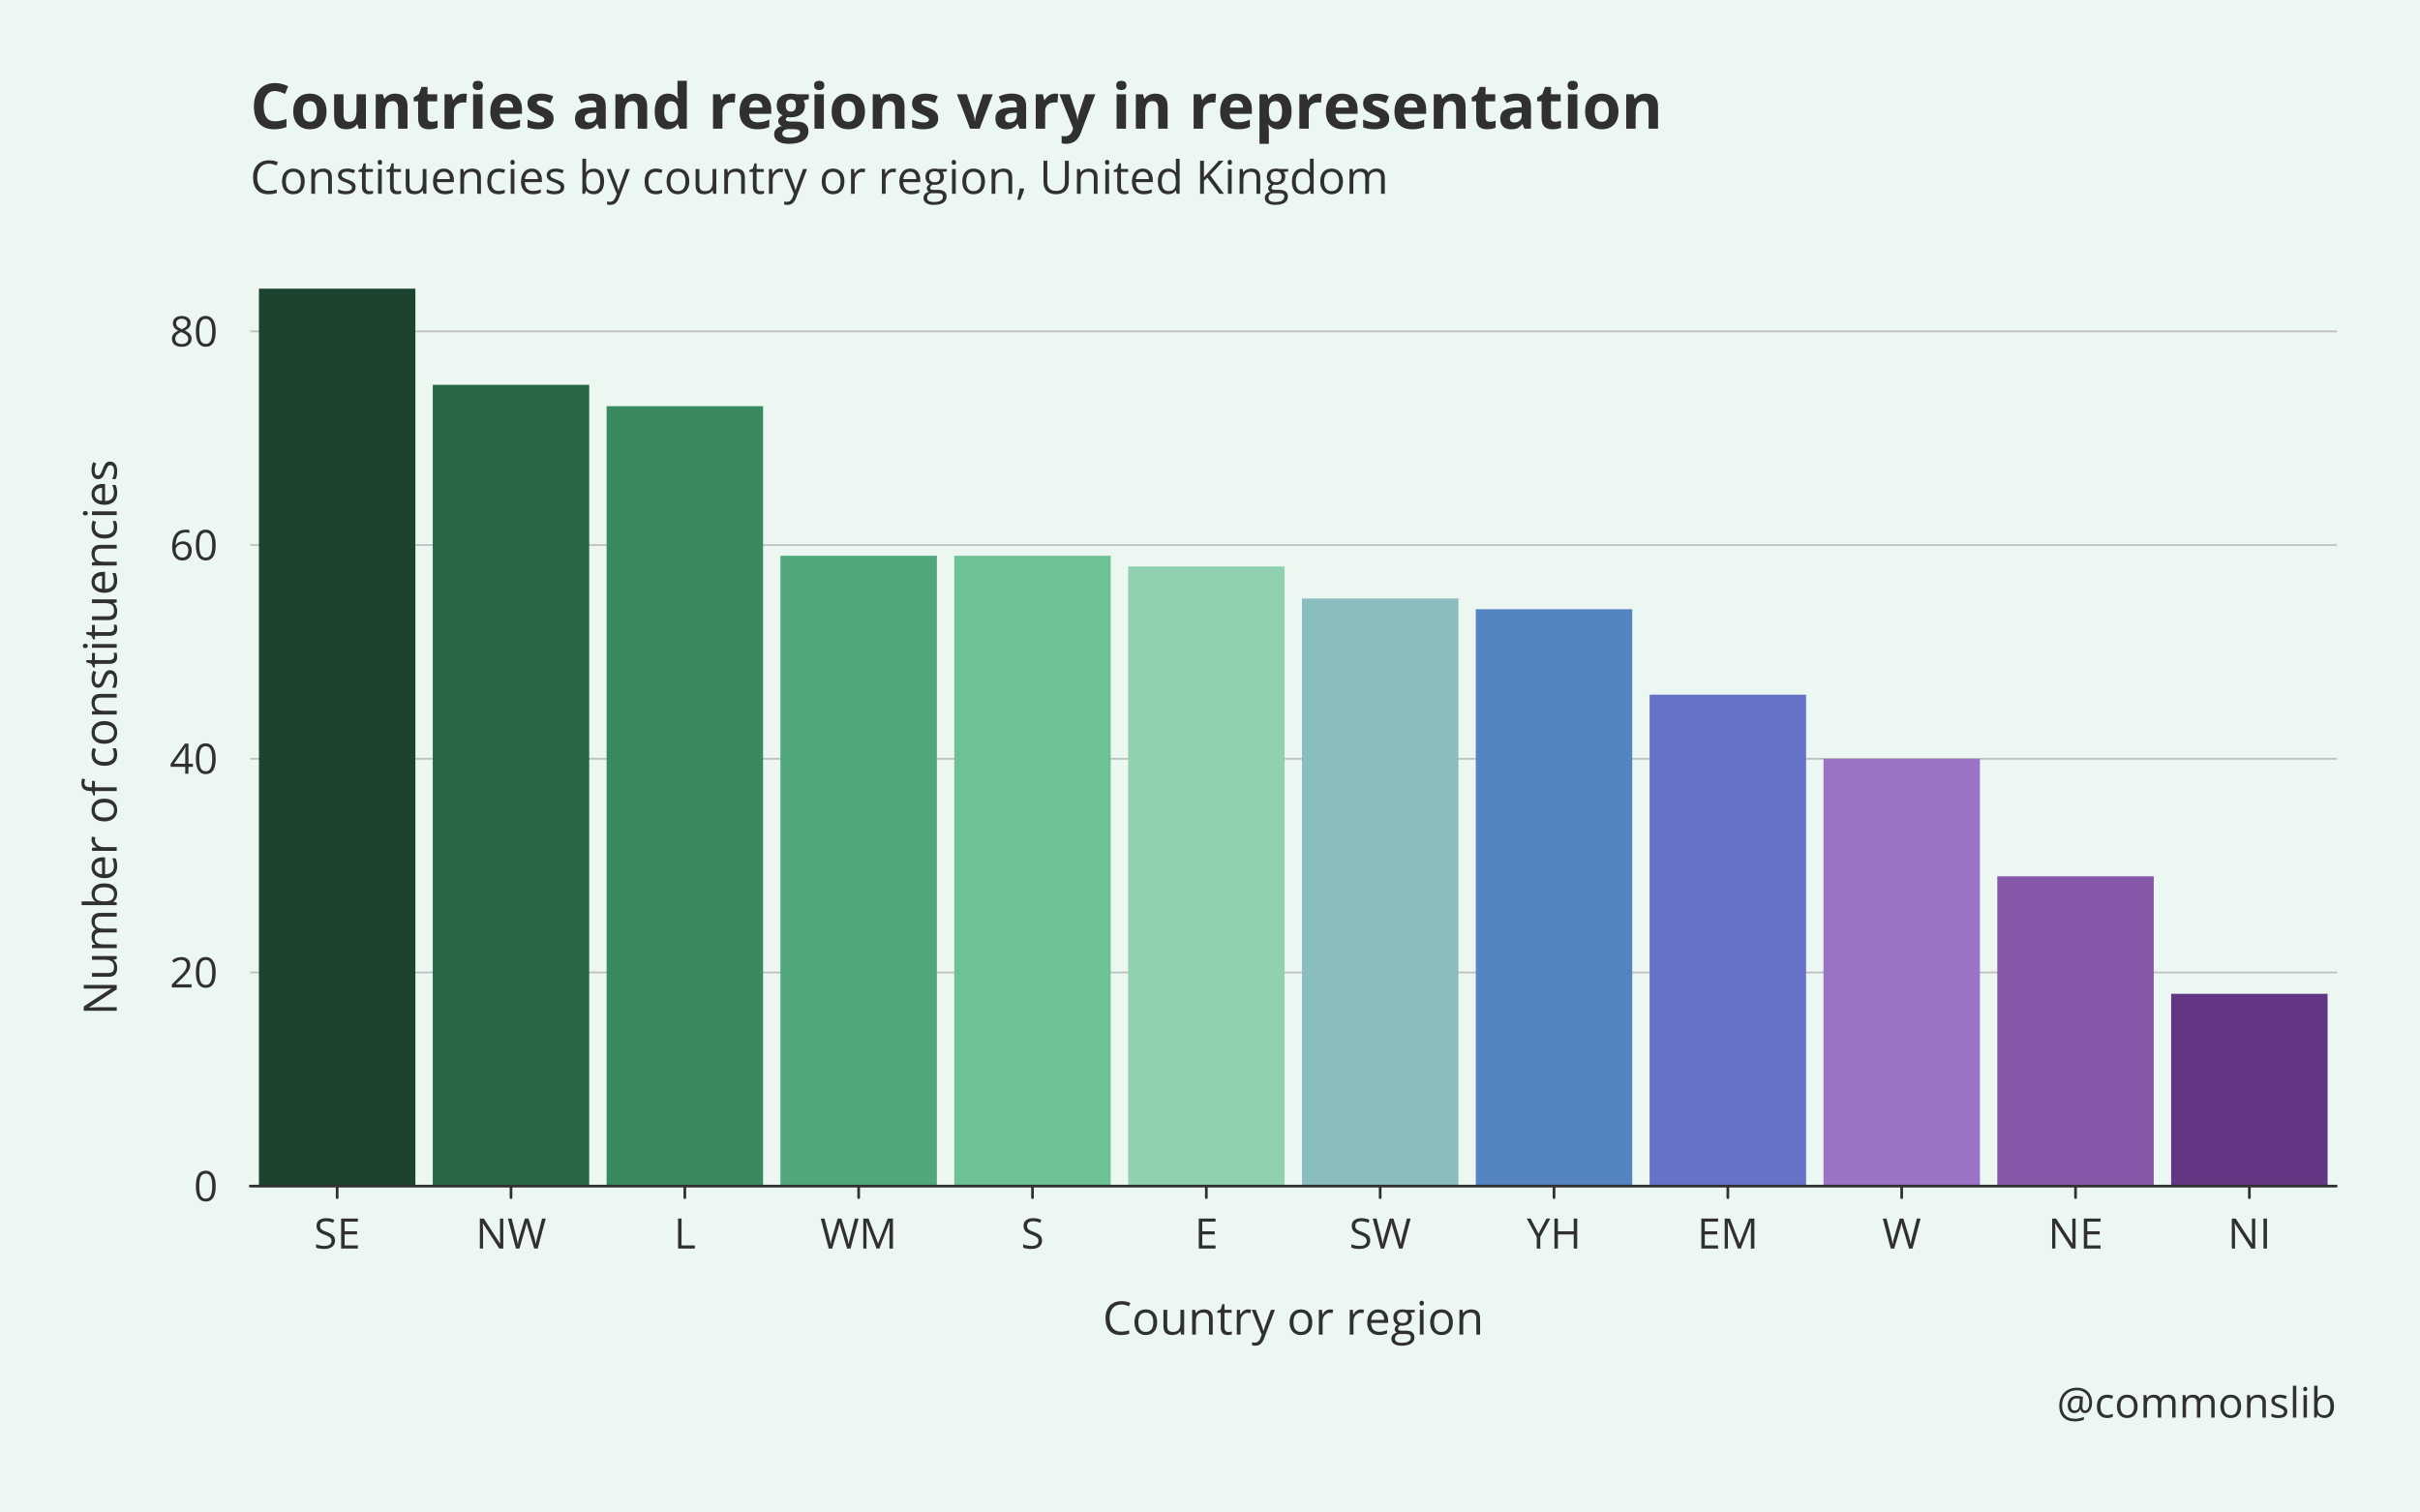 <?xml version="1.0" encoding="UTF-8"?>
<svg xmlns="http://www.w3.org/2000/svg" xmlns:xlink="http://www.w3.org/1999/xlink" width="576pt" height="360pt" viewBox="0 0 576 360" version="1.1">
<defs>
<g>
<symbol overflow="visible" id="glyph0-0">
<path style="stroke:none;" d="M 0.938 -7.141 L 5.047 -7.141 L 5.047 0 L 0.938 0 Z M 1.453 -0.516 L 4.547 -0.516 L 4.547 -6.625 L 1.453 -6.625 Z M 1.453 -0.516 "/>
</symbol>
<symbol overflow="visible" id="glyph0-1">
<path style="stroke:none;" d="M 5.219 -3.578 C 5.219 -2.348 5.02 -1.426 4.625 -0.812 C 4.238 -0.207 3.648 0.094 2.859 0.094 C 2.086 0.094 1.5 -0.211 1.094 -0.828 C 0.695 -1.453 0.5 -2.367 0.5 -3.578 C 0.5 -4.816 0.691 -5.738 1.078 -6.344 C 1.461 -6.945 2.055 -7.25 2.859 -7.25 C 3.629 -7.25 4.211 -6.93 4.609 -6.297 C 5.016 -5.672 5.219 -4.766 5.219 -3.578 Z M 1.312 -3.578 C 1.312 -2.535 1.43 -1.773 1.672 -1.297 C 1.922 -0.828 2.316 -0.594 2.859 -0.594 C 3.391 -0.594 3.773 -0.832 4.016 -1.312 C 4.266 -1.801 4.391 -2.555 4.391 -3.578 C 4.391 -4.609 4.266 -5.359 4.016 -5.828 C 3.773 -6.305 3.391 -6.547 2.859 -6.547 C 2.316 -6.547 1.922 -6.312 1.672 -5.844 C 1.43 -5.375 1.312 -4.617 1.312 -3.578 Z M 1.312 -3.578 "/>
</symbol>
<symbol overflow="visible" id="glyph0-2">
<path style="stroke:none;" d="M 5.188 0 L 0.484 0 L 0.484 -0.703 L 2.375 -2.594 C 2.945 -3.164 3.32 -3.578 3.5 -3.828 C 3.688 -4.078 3.82 -4.316 3.906 -4.547 C 4 -4.785 4.047 -5.039 4.047 -5.312 C 4.047 -5.688 3.93 -5.984 3.703 -6.203 C 3.473 -6.43 3.148 -6.547 2.734 -6.547 C 2.441 -6.547 2.16 -6.492 1.891 -6.391 C 1.629 -6.297 1.336 -6.125 1.016 -5.875 L 0.578 -6.422 C 1.234 -6.961 1.953 -7.234 2.734 -7.234 C 3.398 -7.234 3.922 -7.062 4.297 -6.719 C 4.68 -6.383 4.875 -5.926 4.875 -5.344 C 4.875 -4.883 4.742 -4.43 4.484 -3.984 C 4.234 -3.547 3.766 -2.988 3.078 -2.312 L 1.516 -0.797 L 1.516 -0.75 L 5.188 -0.75 Z M 5.188 0 "/>
</symbol>
<symbol overflow="visible" id="glyph0-3">
<path style="stroke:none;" d="M 5.516 -1.641 L 4.453 -1.641 L 4.453 0 L 3.688 0 L 3.688 -1.641 L 0.203 -1.641 L 0.203 -2.344 L 3.594 -7.172 L 4.453 -7.172 L 4.453 -2.375 L 5.516 -2.375 Z M 3.688 -2.375 L 3.688 -4.75 C 3.688 -5.219 3.703 -5.742 3.734 -6.328 L 3.688 -6.328 C 3.531 -6.016 3.383 -5.754 3.25 -5.547 L 1.016 -2.375 Z M 3.688 -2.375 "/>
</symbol>
<symbol overflow="visible" id="glyph0-4">
<path style="stroke:none;" d="M 0.578 -3.047 C 0.578 -4.453 0.848 -5.5 1.391 -6.188 C 1.93 -6.883 2.738 -7.234 3.812 -7.234 C 4.176 -7.234 4.461 -7.207 4.672 -7.156 L 4.672 -6.453 C 4.422 -6.535 4.133 -6.578 3.812 -6.578 C 3.051 -6.578 2.469 -6.336 2.062 -5.859 C 1.656 -5.379 1.438 -4.629 1.406 -3.609 L 1.453 -3.609 C 1.816 -4.172 2.383 -4.453 3.156 -4.453 C 3.801 -4.453 4.305 -4.254 4.672 -3.859 C 5.047 -3.473 5.234 -2.953 5.234 -2.297 C 5.234 -1.547 5.031 -0.957 4.625 -0.531 C 4.219 -0.113 3.672 0.094 2.984 0.094 C 2.242 0.094 1.656 -0.18 1.219 -0.734 C 0.789 -1.285 0.578 -2.055 0.578 -3.047 Z M 2.969 -0.594 C 3.426 -0.594 3.781 -0.738 4.031 -1.031 C 4.289 -1.32 4.422 -1.742 4.422 -2.297 C 4.422 -2.766 4.301 -3.133 4.062 -3.406 C 3.832 -3.676 3.484 -3.812 3.016 -3.812 C 2.711 -3.812 2.441 -3.75 2.203 -3.625 C 1.961 -3.508 1.77 -3.344 1.625 -3.125 C 1.477 -2.914 1.406 -2.695 1.406 -2.469 C 1.406 -2.133 1.469 -1.82 1.594 -1.531 C 1.727 -1.238 1.914 -1.008 2.156 -0.844 C 2.395 -0.676 2.664 -0.594 2.969 -0.594 Z M 2.969 -0.594 "/>
</symbol>
<symbol overflow="visible" id="glyph0-5">
<path style="stroke:none;" d="M 2.859 -7.234 C 3.504 -7.234 4.016 -7.082 4.391 -6.781 C 4.773 -6.477 4.969 -6.062 4.969 -5.531 C 4.969 -5.176 4.859 -4.852 4.641 -4.562 C 4.422 -4.281 4.07 -4.02 3.594 -3.781 C 4.176 -3.5 4.586 -3.207 4.828 -2.906 C 5.078 -2.602 5.203 -2.25 5.203 -1.844 C 5.203 -1.258 4.992 -0.789 4.578 -0.438 C 4.16 -0.082 3.594 0.094 2.875 0.094 C 2.113 0.094 1.531 -0.07 1.125 -0.406 C 0.719 -0.738 0.516 -1.211 0.516 -1.828 C 0.516 -2.641 1.008 -3.273 2 -3.734 C 1.551 -3.984 1.227 -4.254 1.031 -4.547 C 0.844 -4.848 0.75 -5.18 0.75 -5.547 C 0.75 -6.055 0.938 -6.461 1.312 -6.766 C 1.695 -7.078 2.211 -7.234 2.859 -7.234 Z M 1.312 -1.797 C 1.312 -1.41 1.445 -1.109 1.719 -0.891 C 1.988 -0.672 2.367 -0.562 2.859 -0.562 C 3.348 -0.562 3.727 -0.676 4 -0.906 C 4.27 -1.133 4.406 -1.445 4.406 -1.844 C 4.406 -2.156 4.273 -2.43 4.016 -2.672 C 3.766 -2.922 3.32 -3.164 2.688 -3.406 C 2.207 -3.195 1.859 -2.961 1.641 -2.703 C 1.422 -2.453 1.312 -2.148 1.312 -1.797 Z M 2.844 -6.578 C 2.438 -6.578 2.113 -6.477 1.875 -6.281 C 1.645 -6.094 1.531 -5.836 1.531 -5.516 C 1.531 -5.211 1.625 -4.953 1.812 -4.734 C 2.008 -4.523 2.367 -4.312 2.891 -4.094 C 3.359 -4.289 3.688 -4.5 3.875 -4.719 C 4.07 -4.945 4.172 -5.211 4.172 -5.516 C 4.172 -5.836 4.051 -6.094 3.812 -6.281 C 3.582 -6.477 3.258 -6.578 2.844 -6.578 Z M 2.844 -6.578 "/>
</symbol>
<symbol overflow="visible" id="glyph0-6">
<path style="stroke:none;" d="M 5.016 -1.906 C 5.016 -1.27 4.785 -0.773 4.328 -0.422 C 3.867 -0.078 3.25 0.094 2.469 0.094 C 1.625 0.094 0.973 -0.016 0.516 -0.234 L 0.516 -1.031 C 0.805 -0.906 1.125 -0.805 1.469 -0.734 C 1.82 -0.66 2.164 -0.625 2.5 -0.625 C 3.051 -0.625 3.469 -0.727 3.75 -0.938 C 4.031 -1.156 4.172 -1.453 4.172 -1.828 C 4.172 -2.066 4.117 -2.266 4.016 -2.422 C 3.922 -2.586 3.754 -2.734 3.516 -2.859 C 3.285 -2.992 2.938 -3.148 2.469 -3.328 C 1.801 -3.555 1.32 -3.832 1.031 -4.156 C 0.75 -4.488 0.609 -4.914 0.609 -5.438 C 0.609 -5.988 0.812 -6.426 1.219 -6.75 C 1.633 -7.07 2.188 -7.234 2.875 -7.234 C 3.582 -7.234 4.234 -7.102 4.828 -6.844 L 4.578 -6.125 C 3.984 -6.375 3.41 -6.5 2.859 -6.5 C 2.41 -6.5 2.062 -6.406 1.812 -6.219 C 1.57 -6.031 1.453 -5.77 1.453 -5.438 C 1.453 -5.188 1.492 -4.977 1.578 -4.812 C 1.672 -4.656 1.828 -4.508 2.047 -4.375 C 2.266 -4.25 2.598 -4.109 3.047 -3.953 C 3.797 -3.68 4.312 -3.391 4.594 -3.078 C 4.875 -2.773 5.016 -2.383 5.016 -1.906 Z M 5.016 -1.906 "/>
</symbol>
<symbol overflow="visible" id="glyph0-7">
<path style="stroke:none;" d="M 4.969 0 L 0.984 0 L 0.984 -7.141 L 4.969 -7.141 L 4.969 -6.406 L 1.812 -6.406 L 1.812 -4.109 L 4.766 -4.109 L 4.766 -3.375 L 1.812 -3.375 L 1.812 -0.75 L 4.969 -0.75 Z M 4.969 0 "/>
</symbol>
<symbol overflow="visible" id="glyph0-8">
<path style="stroke:none;" d="M 6.562 0 L 5.609 0 L 1.703 -5.984 L 1.672 -5.984 C 1.723 -5.285 1.75 -4.645 1.75 -4.062 L 1.75 0 L 0.984 0 L 0.984 -7.141 L 1.922 -7.141 L 5.812 -1.172 L 5.844 -1.172 C 5.844 -1.254 5.828 -1.535 5.797 -2.016 C 5.773 -2.492 5.77 -2.836 5.781 -3.047 L 5.781 -7.141 L 6.562 -7.141 Z M 6.562 0 "/>
</symbol>
<symbol overflow="visible" id="glyph0-9">
<path style="stroke:none;" d="M 7.219 0 L 6.391 0 L 4.953 -4.781 C 4.879 -4.988 4.801 -5.254 4.719 -5.578 C 4.633 -5.898 4.594 -6.094 4.594 -6.156 C 4.52 -5.727 4.406 -5.258 4.25 -4.75 L 2.859 0 L 2.031 0 L 0.125 -7.141 L 1.016 -7.141 L 2.141 -2.734 C 2.297 -2.109 2.41 -1.547 2.484 -1.047 C 2.566 -1.641 2.695 -2.223 2.875 -2.797 L 4.156 -7.141 L 5.031 -7.141 L 6.375 -2.766 C 6.531 -2.254 6.66 -1.68 6.766 -1.047 C 6.828 -1.516 6.945 -2.078 7.125 -2.734 L 8.25 -7.141 L 9.125 -7.141 Z M 7.219 0 "/>
</symbol>
<symbol overflow="visible" id="glyph0-10">
<path style="stroke:none;" d="M 0.984 0 L 0.984 -7.141 L 1.812 -7.141 L 1.812 -0.75 L 4.969 -0.75 L 4.969 0 Z M 0.984 0 "/>
</symbol>
<symbol overflow="visible" id="glyph0-11">
<path style="stroke:none;" d="M 4.141 0 L 1.719 -6.328 L 1.688 -6.328 C 1.727 -5.828 1.75 -5.234 1.75 -4.547 L 1.75 0 L 0.984 0 L 0.984 -7.141 L 2.234 -7.141 L 4.5 -1.25 L 4.531 -1.25 L 6.812 -7.141 L 8.047 -7.141 L 8.047 0 L 7.219 0 L 7.219 -4.594 C 7.219 -5.125 7.242 -5.695 7.297 -6.312 L 7.25 -6.312 L 4.812 0 Z M 4.141 0 "/>
</symbol>
<symbol overflow="visible" id="glyph0-12">
<path style="stroke:none;" d="M 2.797 -3.562 L 4.703 -7.141 L 5.594 -7.141 L 3.219 -2.766 L 3.219 0 L 2.375 0 L 2.375 -2.734 L 0 -7.141 L 0.906 -7.141 Z M 2.797 -3.562 "/>
</symbol>
<symbol overflow="visible" id="glyph0-13">
<path style="stroke:none;" d="M 6.406 0 L 5.578 0 L 5.578 -3.359 L 1.812 -3.359 L 1.812 0 L 0.984 0 L 0.984 -7.141 L 1.812 -7.141 L 1.812 -4.109 L 5.578 -4.109 L 5.578 -7.141 L 6.406 -7.141 Z M 6.406 0 "/>
</symbol>
<symbol overflow="visible" id="glyph0-14">
<path style="stroke:none;" d="M 0.984 0 L 0.984 -7.141 L 1.812 -7.141 L 1.812 0 Z M 0.984 0 "/>
</symbol>
<symbol overflow="visible" id="glyph0-15">
<path style="stroke:none;" d="M 8.406 -3.562 C 8.406 -3.094 8.332 -2.664 8.188 -2.281 C 8.039 -1.906 7.836 -1.609 7.578 -1.391 C 7.316 -1.18 7.02 -1.078 6.688 -1.078 C 6.406 -1.078 6.164 -1.16 5.969 -1.328 C 5.781 -1.504 5.664 -1.723 5.625 -1.984 L 5.594 -1.984 C 5.457 -1.703 5.27 -1.477 5.031 -1.312 C 4.789 -1.156 4.504 -1.078 4.172 -1.078 C 3.68 -1.078 3.297 -1.242 3.016 -1.578 C 2.742 -1.91 2.609 -2.363 2.609 -2.938 C 2.609 -3.602 2.801 -4.145 3.188 -4.562 C 3.57 -4.977 4.078 -5.188 4.703 -5.188 C 4.922 -5.188 5.172 -5.164 5.453 -5.125 C 5.734 -5.082 5.988 -5.023 6.219 -4.953 L 6.094 -2.656 L 6.094 -2.547 C 6.094 -1.973 6.305 -1.688 6.734 -1.688 C 7.035 -1.688 7.273 -1.859 7.453 -2.203 C 7.641 -2.555 7.734 -3.008 7.734 -3.562 C 7.734 -4.156 7.613 -4.672 7.375 -5.109 C 7.133 -5.555 6.789 -5.898 6.344 -6.141 C 5.906 -6.379 5.395 -6.5 4.812 -6.5 C 4.094 -6.5 3.461 -6.348 2.922 -6.047 C 2.391 -5.742 1.977 -5.312 1.688 -4.75 C 1.406 -4.195 1.266 -3.555 1.266 -2.828 C 1.266 -1.828 1.523 -1.062 2.047 -0.531 C 2.578 0 3.336 0.266 4.328 0.266 C 5.004 0.266 5.711 0.125 6.453 -0.156 L 6.453 0.5 C 5.828 0.77 5.117 0.906 4.328 0.906 C 3.141 0.906 2.219 0.582 1.562 -0.062 C 0.914 -0.719 0.594 -1.625 0.594 -2.781 C 0.594 -3.633 0.766 -4.391 1.109 -5.047 C 1.461 -5.711 1.957 -6.223 2.594 -6.578 C 3.238 -6.941 3.977 -7.125 4.812 -7.125 C 5.52 -7.125 6.145 -6.977 6.688 -6.688 C 7.227 -6.395 7.648 -5.977 7.953 -5.438 C 8.254 -4.895 8.406 -4.27 8.406 -3.562 Z M 3.344 -2.922 C 3.344 -2.098 3.66 -1.688 4.297 -1.688 C 4.973 -1.688 5.344 -2.191 5.406 -3.203 L 5.469 -4.484 C 5.238 -4.547 4.984 -4.578 4.703 -4.578 C 4.273 -4.578 3.941 -4.43 3.703 -4.141 C 3.461 -3.848 3.344 -3.441 3.344 -2.922 Z M 3.344 -2.922 "/>
</symbol>
<symbol overflow="visible" id="glyph0-16">
<path style="stroke:none;" d="M 3 0.094 C 2.227 0.094 1.629 -0.141 1.203 -0.609 C 0.773 -1.086 0.562 -1.766 0.562 -2.641 C 0.562 -3.535 0.773 -4.227 1.203 -4.719 C 1.641 -5.207 2.254 -5.453 3.047 -5.453 C 3.305 -5.453 3.562 -5.422 3.812 -5.359 C 4.07 -5.305 4.273 -5.242 4.422 -5.172 L 4.188 -4.484 C 4 -4.555 3.801 -4.613 3.594 -4.656 C 3.383 -4.707 3.195 -4.734 3.031 -4.734 C 1.945 -4.734 1.406 -4.039 1.406 -2.656 C 1.406 -2 1.535 -1.492 1.797 -1.141 C 2.066 -0.785 2.461 -0.609 2.984 -0.609 C 3.422 -0.609 3.875 -0.707 4.344 -0.906 L 4.344 -0.188 C 3.988 0 3.539 0.094 3 0.094 Z M 3 0.094 "/>
</symbol>
<symbol overflow="visible" id="glyph0-17">
<path style="stroke:none;" d="M 5.484 -2.688 C 5.484 -1.812 5.258 -1.129 4.812 -0.641 C 4.375 -0.148 3.77 0.094 3 0.094 C 2.52 0.094 2.094 -0.016 1.719 -0.234 C 1.352 -0.461 1.066 -0.785 0.859 -1.203 C 0.66 -1.629 0.562 -2.125 0.562 -2.688 C 0.562 -3.551 0.781 -4.227 1.219 -4.719 C 1.656 -5.207 2.258 -5.453 3.031 -5.453 C 3.781 -5.453 4.375 -5.203 4.812 -4.703 C 5.258 -4.203 5.484 -3.531 5.484 -2.688 Z M 1.406 -2.688 C 1.406 -2 1.539 -1.473 1.812 -1.109 C 2.082 -0.754 2.484 -0.578 3.016 -0.578 C 3.547 -0.578 3.945 -0.754 4.219 -1.109 C 4.5 -1.473 4.641 -2 4.641 -2.688 C 4.641 -3.363 4.5 -3.879 4.219 -4.234 C 3.945 -4.586 3.547 -4.766 3.016 -4.766 C 2.484 -4.766 2.082 -4.586 1.812 -4.234 C 1.539 -3.891 1.406 -3.375 1.406 -2.688 Z M 1.406 -2.688 "/>
</symbol>
<symbol overflow="visible" id="glyph0-18">
<path style="stroke:none;" d="M 7.688 0 L 7.688 -3.484 C 7.688 -3.91 7.594 -4.227 7.406 -4.438 C 7.227 -4.656 6.945 -4.766 6.562 -4.766 C 6.051 -4.766 5.676 -4.617 5.438 -4.328 C 5.195 -4.035 5.078 -3.586 5.078 -2.984 L 5.078 0 L 4.266 0 L 4.266 -3.484 C 4.266 -3.91 4.172 -4.227 3.984 -4.438 C 3.805 -4.656 3.523 -4.766 3.141 -4.766 C 2.629 -4.766 2.254 -4.609 2.016 -4.297 C 1.785 -3.992 1.672 -3.5 1.672 -2.812 L 1.672 0 L 0.859 0 L 0.859 -5.359 L 1.516 -5.359 L 1.656 -4.625 L 1.688 -4.625 C 1.844 -4.883 2.055 -5.086 2.328 -5.234 C 2.609 -5.379 2.922 -5.453 3.266 -5.453 C 4.109 -5.453 4.656 -5.148 4.906 -4.547 L 4.953 -4.547 C 5.109 -4.828 5.336 -5.047 5.641 -5.203 C 5.941 -5.367 6.289 -5.453 6.688 -5.453 C 7.289 -5.453 7.738 -5.297 8.031 -4.984 C 8.332 -4.672 8.484 -4.172 8.484 -3.484 L 8.484 0 Z M 7.688 0 "/>
</symbol>
<symbol overflow="visible" id="glyph0-19">
<path style="stroke:none;" d="M 4.516 0 L 4.516 -3.469 C 4.516 -3.895 4.414 -4.219 4.219 -4.438 C 4.02 -4.656 3.711 -4.766 3.297 -4.766 C 2.734 -4.766 2.32 -4.613 2.062 -4.312 C 1.801 -4.008 1.672 -3.508 1.672 -2.812 L 1.672 0 L 0.859 0 L 0.859 -5.359 L 1.516 -5.359 L 1.656 -4.625 L 1.688 -4.625 C 1.852 -4.883 2.086 -5.086 2.391 -5.234 C 2.691 -5.379 3.023 -5.453 3.391 -5.453 C 4.035 -5.453 4.52 -5.297 4.844 -4.984 C 5.164 -4.672 5.328 -4.172 5.328 -3.484 L 5.328 0 Z M 4.516 0 "/>
</symbol>
<symbol overflow="visible" id="glyph0-20">
<path style="stroke:none;" d="M 4.312 -1.453 C 4.312 -0.961 4.125 -0.582 3.75 -0.312 C 3.383 -0.039 2.863 0.094 2.188 0.094 C 1.477 0.094 0.926 -0.016 0.531 -0.234 L 0.531 -0.984 C 0.789 -0.859 1.066 -0.758 1.359 -0.688 C 1.648 -0.613 1.938 -0.578 2.219 -0.578 C 2.633 -0.578 2.957 -0.645 3.188 -0.781 C 3.414 -0.914 3.531 -1.117 3.531 -1.391 C 3.531 -1.598 3.438 -1.773 3.25 -1.922 C 3.07 -2.078 2.723 -2.254 2.203 -2.453 C 1.703 -2.641 1.348 -2.801 1.141 -2.938 C 0.93 -3.07 0.773 -3.227 0.672 -3.406 C 0.566 -3.582 0.516 -3.789 0.516 -4.031 C 0.516 -4.469 0.691 -4.812 1.047 -5.062 C 1.398 -5.32 1.891 -5.453 2.516 -5.453 C 3.086 -5.453 3.648 -5.332 4.203 -5.094 L 3.906 -4.438 C 3.375 -4.656 2.891 -4.766 2.453 -4.766 C 2.066 -4.766 1.773 -4.703 1.578 -4.578 C 1.391 -4.461 1.297 -4.301 1.297 -4.094 C 1.297 -3.945 1.332 -3.82 1.406 -3.719 C 1.477 -3.625 1.594 -3.531 1.75 -3.438 C 1.914 -3.344 2.227 -3.211 2.688 -3.047 C 3.32 -2.816 3.75 -2.582 3.969 -2.344 C 4.195 -2.113 4.312 -1.816 4.312 -1.453 Z M 4.312 -1.453 "/>
</symbol>
<symbol overflow="visible" id="glyph0-21">
<path style="stroke:none;" d="M 1.672 0 L 0.859 0 L 0.859 -7.594 L 1.672 -7.594 Z M 1.672 0 "/>
</symbol>
<symbol overflow="visible" id="glyph0-22">
<path style="stroke:none;" d="M 1.672 0 L 0.859 0 L 0.859 -5.359 L 1.672 -5.359 Z M 0.797 -6.797 C 0.797 -6.984 0.836 -7.117 0.922 -7.203 C 1.016 -7.297 1.129 -7.344 1.266 -7.344 C 1.398 -7.344 1.516 -7.297 1.609 -7.203 C 1.703 -7.117 1.75 -6.984 1.75 -6.797 C 1.75 -6.617 1.703 -6.484 1.609 -6.391 C 1.516 -6.305 1.398 -6.266 1.266 -6.266 C 1.129 -6.266 1.016 -6.305 0.922 -6.391 C 0.836 -6.484 0.797 -6.617 0.797 -6.797 Z M 0.797 -6.797 "/>
</symbol>
<symbol overflow="visible" id="glyph0-23">
<path style="stroke:none;" d="M 3.344 -5.438 C 4.051 -5.438 4.598 -5.195 4.984 -4.719 C 5.379 -4.238 5.578 -3.562 5.578 -2.688 C 5.578 -1.801 5.379 -1.113 4.984 -0.625 C 4.586 -0.145 4.039 0.094 3.344 0.094 C 3 0.094 2.68 0.031 2.391 -0.094 C 2.109 -0.219 1.867 -0.414 1.672 -0.688 L 1.609 -0.688 L 1.438 0 L 0.859 0 L 0.859 -7.594 L 1.672 -7.594 L 1.672 -5.75 C 1.672 -5.332 1.656 -4.961 1.625 -4.641 L 1.672 -4.641 C 2.047 -5.172 2.602 -5.438 3.344 -5.438 Z M 3.234 -4.766 C 2.68 -4.766 2.281 -4.602 2.031 -4.281 C 1.789 -3.969 1.672 -3.438 1.672 -2.688 C 1.672 -1.926 1.797 -1.383 2.047 -1.062 C 2.297 -0.738 2.695 -0.578 3.25 -0.578 C 3.75 -0.578 4.117 -0.758 4.359 -1.125 C 4.609 -1.488 4.734 -2.008 4.734 -2.688 C 4.734 -3.383 4.609 -3.906 4.359 -4.25 C 4.117 -4.594 3.742 -4.766 3.234 -4.766 Z M 3.234 -4.766 "/>
</symbol>
<symbol overflow="visible" id="glyph1-0">
<path style="stroke:none;" d="M 1.031 -7.859 L 5.547 -7.859 L 5.547 0 L 1.031 0 Z M 1.594 -0.562 L 5 -0.562 L 5 -7.297 L 1.594 -7.297 Z M 1.594 -0.562 "/>
</symbol>
<symbol overflow="visible" id="glyph1-1">
<path style="stroke:none;" d="M 4.438 -7.156 C 3.57 -7.156 2.891 -6.863 2.391 -6.281 C 1.898 -5.707 1.656 -4.922 1.656 -3.922 C 1.656 -2.898 1.895 -2.109 2.375 -1.547 C 2.852 -0.984 3.539 -0.703 4.438 -0.703 C 4.977 -0.703 5.602 -0.801 6.312 -1 L 6.312 -0.203 C 5.758 0.004 5.086 0.109 4.297 0.109 C 3.141 0.109 2.242 -0.238 1.609 -0.938 C 0.984 -1.645 0.672 -2.645 0.672 -3.938 C 0.672 -4.75 0.82 -5.457 1.125 -6.062 C 1.426 -6.676 1.863 -7.145 2.438 -7.469 C 3.008 -7.801 3.68 -7.969 4.453 -7.969 C 5.273 -7.969 5.992 -7.816 6.609 -7.516 L 6.219 -6.734 C 5.625 -7.016 5.031 -7.156 4.438 -7.156 Z M 4.438 -7.156 "/>
</symbol>
<symbol overflow="visible" id="glyph1-2">
<path style="stroke:none;" d="M 6.031 -2.953 C 6.031 -1.992 5.785 -1.242 5.297 -0.703 C 4.816 -0.16 4.148 0.109 3.297 0.109 C 2.773 0.109 2.305 -0.016 1.891 -0.266 C 1.484 -0.516 1.172 -0.867 0.953 -1.328 C 0.734 -1.785 0.625 -2.328 0.625 -2.953 C 0.625 -3.91 0.863 -4.656 1.344 -5.188 C 1.82 -5.727 2.484 -6 3.328 -6 C 4.16 -6 4.816 -5.723 5.297 -5.172 C 5.785 -4.617 6.031 -3.879 6.031 -2.953 Z M 1.547 -2.953 C 1.547 -2.203 1.691 -1.629 1.984 -1.234 C 2.285 -0.836 2.727 -0.641 3.312 -0.641 C 3.895 -0.641 4.336 -0.832 4.641 -1.219 C 4.953 -1.613 5.109 -2.191 5.109 -2.953 C 5.109 -3.703 4.953 -4.27 4.641 -4.656 C 4.336 -5.039 3.895 -5.234 3.312 -5.234 C 2.727 -5.234 2.285 -5.039 1.984 -4.656 C 1.691 -4.281 1.547 -3.711 1.547 -2.953 Z M 1.547 -2.953 "/>
</symbol>
<symbol overflow="visible" id="glyph1-3">
<path style="stroke:none;" d="M 1.781 -5.891 L 1.781 -2.062 C 1.781 -1.582 1.891 -1.223 2.109 -0.984 C 2.328 -0.754 2.672 -0.641 3.141 -0.641 C 3.754 -0.641 4.203 -0.805 4.484 -1.141 C 4.773 -1.484 4.922 -2.035 4.922 -2.797 L 4.922 -5.891 L 5.812 -5.891 L 5.812 0 L 5.078 0 L 4.938 -0.797 L 4.891 -0.797 C 4.711 -0.504 4.457 -0.281 4.125 -0.125 C 3.801 0.031 3.438 0.109 3.031 0.109 C 2.312 0.109 1.77 -0.055 1.406 -0.391 C 1.051 -0.734 0.875 -1.281 0.875 -2.031 L 0.875 -5.891 Z M 1.781 -5.891 "/>
</symbol>
<symbol overflow="visible" id="glyph1-4">
<path style="stroke:none;" d="M 4.969 0 L 4.969 -3.812 C 4.969 -4.289 4.859 -4.645 4.641 -4.875 C 4.422 -5.113 4.082 -5.234 3.625 -5.234 C 3.008 -5.234 2.555 -5.066 2.266 -4.734 C 1.984 -4.398 1.844 -3.852 1.844 -3.094 L 1.844 0 L 0.953 0 L 0.953 -5.891 L 1.672 -5.891 L 1.812 -5.078 L 1.859 -5.078 C 2.035 -5.367 2.289 -5.594 2.625 -5.75 C 2.957 -5.914 3.328 -6 3.734 -6 C 4.441 -6 4.973 -5.828 5.328 -5.484 C 5.68 -5.141 5.859 -4.594 5.859 -3.844 L 5.859 0 Z M 4.969 0 "/>
</symbol>
<symbol overflow="visible" id="glyph1-5">
<path style="stroke:none;" d="M 2.844 -0.625 C 3 -0.625 3.148 -0.633 3.297 -0.656 C 3.453 -0.688 3.57 -0.711 3.656 -0.734 L 3.656 -0.047 C 3.551 -0.004 3.406 0.031 3.219 0.062 C 3.031 0.094 2.863 0.109 2.719 0.109 C 1.582 0.109 1.016 -0.488 1.016 -1.688 L 1.016 -5.188 L 0.172 -5.188 L 0.172 -5.625 L 1.016 -6 L 1.391 -7.25 L 1.906 -7.25 L 1.906 -5.891 L 3.609 -5.891 L 3.609 -5.188 L 1.906 -5.188 L 1.906 -1.734 C 1.906 -1.379 1.988 -1.102 2.156 -0.906 C 2.32 -0.719 2.551 -0.625 2.844 -0.625 Z M 2.844 -0.625 "/>
</symbol>
<symbol overflow="visible" id="glyph1-6">
<path style="stroke:none;" d="M 3.625 -6 C 3.883 -6 4.117 -5.977 4.328 -5.938 L 4.219 -5.109 C 3.969 -5.16 3.75 -5.188 3.562 -5.188 C 3.094 -5.188 2.688 -4.988 2.344 -4.594 C 2.008 -4.207 1.844 -3.727 1.844 -3.156 L 1.844 0 L 0.953 0 L 0.953 -5.891 L 1.688 -5.891 L 1.781 -4.797 L 1.828 -4.797 C 2.047 -5.18 2.305 -5.477 2.609 -5.688 C 2.922 -5.895 3.258 -6 3.625 -6 Z M 3.625 -6 "/>
</symbol>
<symbol overflow="visible" id="glyph1-7">
<path style="stroke:none;" d="M 0.016 -5.891 L 0.969 -5.891 L 2.25 -2.531 C 2.539 -1.758 2.719 -1.207 2.781 -0.875 L 2.828 -0.875 C 2.867 -1.051 2.961 -1.359 3.109 -1.797 C 3.266 -2.242 3.754 -3.609 4.578 -5.891 L 5.531 -5.891 L 3 0.812 C 2.75 1.477 2.457 1.945 2.125 2.219 C 1.789 2.5 1.379 2.641 0.891 2.641 C 0.617 2.641 0.352 2.609 0.094 2.547 L 0.094 1.844 C 0.281 1.883 0.5 1.906 0.75 1.906 C 1.363 1.906 1.801 1.562 2.062 0.875 L 2.391 0.031 Z M 0.016 -5.891 "/>
</symbol>
<symbol overflow="visible" id="glyph1-8">
<path style="stroke:none;" d=""/>
</symbol>
<symbol overflow="visible" id="glyph1-9">
<path style="stroke:none;" d="M 3.438 0.109 C 2.562 0.109 1.875 -0.156 1.375 -0.688 C 0.875 -1.219 0.625 -1.953 0.625 -2.891 C 0.625 -3.836 0.852 -4.594 1.312 -5.156 C 1.781 -5.719 2.41 -6 3.203 -6 C 3.941 -6 4.523 -5.754 4.953 -5.266 C 5.379 -4.773 5.594 -4.133 5.594 -3.344 L 5.594 -2.781 L 1.547 -2.781 C 1.555 -2.094 1.727 -1.566 2.062 -1.203 C 2.395 -0.848 2.863 -0.672 3.469 -0.672 C 4.102 -0.672 4.727 -0.801 5.344 -1.062 L 5.344 -0.281 C 5.031 -0.133 4.734 -0.035 4.453 0.016 C 4.172 0.078 3.832 0.109 3.438 0.109 Z M 3.188 -5.25 C 2.719 -5.25 2.344 -5.094 2.062 -4.781 C 1.781 -4.477 1.613 -4.051 1.562 -3.5 L 4.641 -3.5 C 4.641 -4.062 4.516 -4.492 4.266 -4.797 C 4.016 -5.098 3.656 -5.25 3.188 -5.25 Z M 3.188 -5.25 "/>
</symbol>
<symbol overflow="visible" id="glyph1-10">
<path style="stroke:none;" d="M 5.766 -5.891 L 5.766 -5.328 L 4.672 -5.188 C 4.773 -5.062 4.863 -4.898 4.938 -4.703 C 5.02 -4.504 5.062 -4.273 5.062 -4.016 C 5.062 -3.441 4.863 -2.984 4.469 -2.641 C 4.07 -2.297 3.531 -2.125 2.844 -2.125 C 2.664 -2.125 2.504 -2.141 2.359 -2.172 C 1.973 -1.961 1.781 -1.707 1.781 -1.406 C 1.781 -1.25 1.848 -1.129 1.984 -1.047 C 2.117 -0.973 2.348 -0.938 2.672 -0.938 L 3.703 -0.938 C 4.336 -0.938 4.828 -0.801 5.172 -0.531 C 5.516 -0.258 5.688 0.129 5.688 0.641 C 5.688 1.285 5.426 1.781 4.906 2.125 C 4.383 2.469 3.617 2.641 2.609 2.641 C 1.848 2.641 1.254 2.492 0.828 2.203 C 0.41 1.922 0.203 1.52 0.203 1 C 0.203 0.645 0.316 0.332 0.547 0.062 C 0.773 -0.195 1.098 -0.375 1.516 -0.469 C 1.367 -0.531 1.242 -0.633 1.141 -0.781 C 1.035 -0.926 0.984 -1.094 0.984 -1.281 C 0.984 -1.488 1.039 -1.672 1.156 -1.828 C 1.27 -1.992 1.453 -2.156 1.703 -2.312 C 1.398 -2.438 1.148 -2.648 0.953 -2.953 C 0.766 -3.254 0.672 -3.598 0.672 -3.984 C 0.672 -4.629 0.863 -5.125 1.25 -5.469 C 1.633 -5.82 2.18 -6 2.891 -6 C 3.203 -6 3.484 -5.961 3.734 -5.891 Z M 1.062 0.984 C 1.062 1.305 1.195 1.547 1.469 1.703 C 1.738 1.867 2.125 1.953 2.625 1.953 C 3.375 1.953 3.926 1.844 4.281 1.625 C 4.645 1.406 4.828 1.102 4.828 0.719 C 4.828 0.395 4.727 0.172 4.531 0.047 C 4.332 -0.078 3.961 -0.141 3.422 -0.141 L 2.359 -0.141 C 1.953 -0.141 1.633 -0.039 1.406 0.156 C 1.176 0.352 1.062 0.629 1.062 0.984 Z M 1.547 -4 C 1.547 -3.594 1.66 -3.281 1.891 -3.062 C 2.129 -2.852 2.457 -2.75 2.875 -2.75 C 3.738 -2.75 4.172 -3.172 4.172 -4.016 C 4.172 -4.898 3.734 -5.344 2.859 -5.344 C 2.441 -5.344 2.117 -5.227 1.891 -5 C 1.66 -4.781 1.547 -4.445 1.547 -4 Z M 1.547 -4 "/>
</symbol>
<symbol overflow="visible" id="glyph1-11">
<path style="stroke:none;" d="M 1.844 0 L 0.953 0 L 0.953 -5.891 L 1.844 -5.891 Z M 0.875 -7.484 C 0.875 -7.68 0.922 -7.828 1.016 -7.922 C 1.117 -8.023 1.242 -8.078 1.391 -8.078 C 1.535 -8.078 1.66 -8.023 1.766 -7.922 C 1.867 -7.828 1.922 -7.68 1.922 -7.484 C 1.922 -7.285 1.867 -7.133 1.766 -7.031 C 1.66 -6.938 1.535 -6.891 1.391 -6.891 C 1.242 -6.891 1.117 -6.938 1.016 -7.031 C 0.922 -7.133 0.875 -7.285 0.875 -7.484 Z M 0.875 -7.484 "/>
</symbol>
<symbol overflow="visible" id="glyph1-12">
<path style="stroke:none;" d="M 4.75 -1.609 C 4.75 -1.055 4.539 -0.629 4.125 -0.328 C 3.719 -0.035 3.145 0.109 2.406 0.109 C 1.625 0.109 1.016 -0.016 0.578 -0.266 L 0.578 -1.094 C 0.867 -0.945 1.176 -0.832 1.5 -0.75 C 1.82 -0.664 2.133 -0.625 2.438 -0.625 C 2.895 -0.625 3.25 -0.695 3.5 -0.844 C 3.758 -1 3.891 -1.227 3.891 -1.531 C 3.891 -1.758 3.785 -1.953 3.578 -2.109 C 3.379 -2.273 2.992 -2.473 2.422 -2.703 C 1.867 -2.898 1.477 -3.07 1.25 -3.219 C 1.02 -3.375 0.848 -3.551 0.734 -3.75 C 0.617 -3.945 0.562 -4.176 0.562 -4.438 C 0.562 -4.914 0.754 -5.297 1.141 -5.578 C 1.535 -5.859 2.078 -6 2.766 -6 C 3.398 -6 4.02 -5.867 4.625 -5.609 L 4.297 -4.875 C 3.711 -5.125 3.18 -5.25 2.703 -5.25 C 2.273 -5.25 1.953 -5.18 1.734 -5.047 C 1.523 -4.91 1.422 -4.727 1.422 -4.5 C 1.422 -4.344 1.457 -4.207 1.531 -4.094 C 1.613 -3.988 1.742 -3.883 1.922 -3.781 C 2.109 -3.676 2.453 -3.531 2.953 -3.344 C 3.648 -3.094 4.125 -2.836 4.375 -2.578 C 4.625 -2.316 4.75 -1.992 4.75 -1.609 Z M 4.75 -1.609 "/>
</symbol>
<symbol overflow="visible" id="glyph1-13">
<path style="stroke:none;" d="M 3.297 0.109 C 2.441 0.109 1.781 -0.148 1.312 -0.672 C 0.852 -1.203 0.625 -1.945 0.625 -2.906 C 0.625 -3.895 0.859 -4.656 1.328 -5.188 C 1.805 -5.727 2.484 -6 3.359 -6 C 3.641 -6 3.922 -5.969 4.203 -5.906 C 4.484 -5.844 4.707 -5.77 4.875 -5.688 L 4.594 -4.938 C 4.395 -5.008 4.18 -5.07 3.953 -5.125 C 3.723 -5.176 3.516 -5.203 3.328 -5.203 C 2.141 -5.203 1.547 -4.441 1.547 -2.922 C 1.547 -2.191 1.691 -1.633 1.984 -1.25 C 2.273 -0.863 2.707 -0.672 3.281 -0.672 C 3.77 -0.672 4.27 -0.773 4.781 -0.984 L 4.781 -0.203 C 4.383 0.004 3.891 0.109 3.297 0.109 Z M 3.297 0.109 "/>
</symbol>
<symbol overflow="visible" id="glyph1-14">
<path style="stroke:none;" d="M 3.688 -5.984 C 4.457 -5.984 5.055 -5.719 5.484 -5.188 C 5.91 -4.664 6.125 -3.922 6.125 -2.953 C 6.125 -1.984 5.906 -1.227 5.469 -0.688 C 5.039 -0.156 4.445 0.109 3.688 0.109 C 3.301 0.109 2.945 0.039 2.625 -0.094 C 2.312 -0.238 2.051 -0.457 1.844 -0.75 L 1.766 -0.75 L 1.578 0 L 0.953 0 L 0.953 -8.359 L 1.844 -8.359 L 1.844 -6.328 C 1.844 -5.867 1.828 -5.461 1.797 -5.109 L 1.844 -5.109 C 2.25 -5.691 2.863 -5.984 3.688 -5.984 Z M 3.562 -5.234 C 2.945 -5.234 2.504 -5.055 2.234 -4.703 C 1.973 -4.359 1.844 -3.773 1.844 -2.953 C 1.844 -2.117 1.977 -1.523 2.25 -1.172 C 2.531 -0.816 2.973 -0.641 3.578 -0.641 C 4.129 -0.641 4.535 -0.836 4.797 -1.234 C 5.066 -1.641 5.203 -2.211 5.203 -2.953 C 5.203 -3.723 5.066 -4.297 4.797 -4.672 C 4.535 -5.047 4.125 -5.234 3.562 -5.234 Z M 3.562 -5.234 "/>
</symbol>
<symbol overflow="visible" id="glyph1-15">
<path style="stroke:none;" d="M 1.875 -1.281 L 1.953 -1.156 C 1.867 -0.801 1.738 -0.383 1.562 0.094 C 1.383 0.57 1.203 1.016 1.016 1.422 L 0.344 1.422 C 0.438 1.047 0.539 0.582 0.656 0.031 C 0.77 -0.508 0.852 -0.945 0.906 -1.281 Z M 1.875 -1.281 "/>
</symbol>
<symbol overflow="visible" id="glyph1-16">
<path style="stroke:none;" d="M 7.016 -7.859 L 7.016 -2.766 C 7.016 -1.867 6.742 -1.164 6.203 -0.656 C 5.66 -0.145 4.914 0.109 3.969 0.109 C 3.02 0.109 2.285 -0.145 1.766 -0.656 C 1.254 -1.176 1 -1.891 1 -2.797 L 1 -7.859 L 1.906 -7.859 L 1.906 -2.734 C 1.906 -2.078 2.082 -1.57 2.438 -1.219 C 2.801 -0.863 3.332 -0.688 4.031 -0.688 C 4.688 -0.688 5.191 -0.863 5.547 -1.219 C 5.91 -1.57 6.094 -2.078 6.094 -2.734 L 6.094 -7.859 Z M 7.016 -7.859 "/>
</symbol>
<symbol overflow="visible" id="glyph1-17">
<path style="stroke:none;" d="M 4.953 -0.797 L 4.906 -0.797 C 4.488 -0.191 3.875 0.109 3.062 0.109 C 2.289 0.109 1.691 -0.148 1.266 -0.672 C 0.836 -1.203 0.625 -1.953 0.625 -2.922 C 0.625 -3.898 0.836 -4.656 1.266 -5.188 C 1.691 -5.727 2.289 -6 3.062 -6 C 3.852 -6 4.461 -5.707 4.891 -5.125 L 4.969 -5.125 L 4.922 -5.547 L 4.906 -5.969 L 4.906 -8.359 L 5.797 -8.359 L 5.797 0 L 5.078 0 Z M 3.172 -0.641 C 3.773 -0.641 4.211 -0.805 4.484 -1.141 C 4.766 -1.473 4.906 -2.004 4.906 -2.734 L 4.906 -2.922 C 4.906 -3.754 4.766 -4.348 4.484 -4.703 C 4.211 -5.066 3.77 -5.25 3.156 -5.25 C 2.633 -5.25 2.234 -5.047 1.953 -4.641 C 1.68 -4.234 1.547 -3.66 1.547 -2.922 C 1.547 -2.16 1.68 -1.586 1.953 -1.203 C 2.234 -0.828 2.641 -0.641 3.172 -0.641 Z M 3.172 -0.641 "/>
</symbol>
<symbol overflow="visible" id="glyph1-18">
<path style="stroke:none;" d="M 6.75 0 L 5.672 0 L 2.812 -3.812 L 2 -3.078 L 2 0 L 1.078 0 L 1.078 -7.859 L 2 -7.859 L 2 -3.953 L 5.547 -7.859 L 6.641 -7.859 L 3.469 -4.438 Z M 6.75 0 "/>
</symbol>
<symbol overflow="visible" id="glyph1-19">
<path style="stroke:none;" d="M 8.453 0 L 8.453 -3.828 C 8.453 -4.297 8.348 -4.645 8.141 -4.875 C 7.941 -5.113 7.633 -5.234 7.219 -5.234 C 6.656 -5.234 6.242 -5.07 5.984 -4.75 C 5.723 -4.438 5.594 -3.945 5.594 -3.281 L 5.594 0 L 4.688 0 L 4.688 -3.828 C 4.688 -4.297 4.586 -4.645 4.391 -4.875 C 4.191 -5.113 3.879 -5.234 3.453 -5.234 C 2.891 -5.234 2.477 -5.066 2.219 -4.734 C 1.969 -4.398 1.844 -3.852 1.844 -3.094 L 1.844 0 L 0.953 0 L 0.953 -5.891 L 1.672 -5.891 L 1.812 -5.078 L 1.859 -5.078 C 2.023 -5.367 2.258 -5.594 2.562 -5.75 C 2.875 -5.914 3.219 -6 3.594 -6 C 4.52 -6 5.125 -5.664 5.406 -5 L 5.453 -5 C 5.617 -5.301 5.867 -5.539 6.203 -5.719 C 6.535 -5.906 6.914 -6 7.344 -6 C 8.008 -6 8.508 -5.828 8.844 -5.484 C 9.176 -5.141 9.344 -4.594 9.344 -3.844 L 9.344 0 Z M 8.453 0 "/>
</symbol>
<symbol overflow="visible" id="glyph2-0">
<path style="stroke:none;" d="M -7.859 -1.031 L -7.859 -5.547 L 0 -5.547 L 0 -1.031 Z M -0.562 -1.594 L -0.562 -5 L -7.297 -5 L -7.297 -1.594 Z M -0.562 -1.594 "/>
</symbol>
<symbol overflow="visible" id="glyph2-1">
<path style="stroke:none;" d="M 0 -7.219 L 0 -6.172 L -6.594 -1.875 L -6.594 -1.844 C -5.82 -1.895 -5.113 -1.922 -4.469 -1.922 L 0 -1.922 L 0 -1.078 L -7.859 -1.078 L -7.859 -2.109 L -1.297 -6.391 L -1.297 -6.438 C -1.391 -6.426 -1.695 -6.406 -2.219 -6.375 C -2.75 -6.352 -3.125 -6.348 -3.344 -6.359 L -7.859 -6.359 L -7.859 -7.219 Z M 0 -7.219 "/>
</symbol>
<symbol overflow="visible" id="glyph2-2">
<path style="stroke:none;" d="M -5.891 -1.781 L -2.062 -1.781 C -1.582 -1.781 -1.223 -1.891 -0.984 -2.109 C -0.754 -2.328 -0.641 -2.672 -0.641 -3.141 C -0.641 -3.754 -0.805 -4.203 -1.141 -4.484 C -1.484 -4.773 -2.035 -4.922 -2.797 -4.922 L -5.891 -4.922 L -5.891 -5.812 L 0 -5.812 L 0 -5.078 L -0.797 -4.938 L -0.797 -4.891 C -0.504 -4.711 -0.281 -4.457 -0.125 -4.125 C 0.031 -3.801 0.109 -3.438 0.109 -3.031 C 0.109 -2.312 -0.055 -1.77 -0.391 -1.406 C -0.734 -1.051 -1.281 -0.875 -2.031 -0.875 L -5.891 -0.875 Z M -5.891 -1.781 "/>
</symbol>
<symbol overflow="visible" id="glyph2-3">
<path style="stroke:none;" d="M 0 -8.453 L -3.828 -8.453 C -4.297 -8.453 -4.645 -8.348 -4.875 -8.141 C -5.113 -7.941 -5.234 -7.633 -5.234 -7.219 C -5.234 -6.656 -5.07 -6.242 -4.75 -5.984 C -4.438 -5.723 -3.945 -5.594 -3.281 -5.594 L 0 -5.594 L 0 -4.688 L -3.828 -4.688 C -4.297 -4.688 -4.645 -4.586 -4.875 -4.391 C -5.113 -4.191 -5.234 -3.879 -5.234 -3.453 C -5.234 -2.891 -5.066 -2.477 -4.734 -2.219 C -4.398 -1.969 -3.852 -1.844 -3.094 -1.844 L 0 -1.844 L 0 -0.953 L -5.891 -0.953 L -5.891 -1.672 L -5.078 -1.812 L -5.078 -1.859 C -5.367 -2.023 -5.594 -2.258 -5.75 -2.562 C -5.914 -2.875 -6 -3.219 -6 -3.594 C -6 -4.52 -5.664 -5.125 -5 -5.406 L -5 -5.453 C -5.301 -5.617 -5.539 -5.867 -5.719 -6.203 C -5.906 -6.535 -6 -6.914 -6 -7.344 C -6 -8.008 -5.828 -8.508 -5.484 -8.844 C -5.141 -9.176 -4.594 -9.344 -3.844 -9.344 L 0 -9.344 Z M 0 -8.453 "/>
</symbol>
<symbol overflow="visible" id="glyph2-4">
<path style="stroke:none;" d="M -5.984 -3.688 C -5.984 -4.457 -5.719 -5.055 -5.188 -5.484 C -4.664 -5.91 -3.922 -6.125 -2.953 -6.125 C -1.984 -6.125 -1.227 -5.906 -0.688 -5.469 C -0.156 -5.039 0.109 -4.445 0.109 -3.688 C 0.109 -3.301 0.039 -2.945 -0.094 -2.625 C -0.238 -2.312 -0.457 -2.051 -0.75 -1.844 L -0.75 -1.766 L 0 -1.578 L 0 -0.953 L -8.359 -0.953 L -8.359 -1.844 L -6.328 -1.844 C -5.867 -1.844 -5.461 -1.828 -5.109 -1.797 L -5.109 -1.844 C -5.691 -2.25 -5.984 -2.863 -5.984 -3.688 Z M -5.234 -3.562 C -5.234 -2.945 -5.055 -2.504 -4.703 -2.234 C -4.359 -1.973 -3.773 -1.844 -2.953 -1.844 C -2.117 -1.844 -1.523 -1.977 -1.172 -2.25 C -0.816 -2.531 -0.641 -2.973 -0.641 -3.578 C -0.641 -4.129 -0.836 -4.535 -1.234 -4.797 C -1.641 -5.066 -2.211 -5.203 -2.953 -5.203 C -3.723 -5.203 -4.297 -5.066 -4.672 -4.797 C -5.047 -4.535 -5.234 -4.125 -5.234 -3.562 Z M -5.234 -3.562 "/>
</symbol>
<symbol overflow="visible" id="glyph2-5">
<path style="stroke:none;" d="M 0.109 -3.438 C 0.109 -2.562 -0.156 -1.875 -0.688 -1.375 C -1.219 -0.875 -1.953 -0.625 -2.891 -0.625 C -3.836 -0.625 -4.594 -0.852 -5.156 -1.312 C -5.719 -1.781 -6 -2.41 -6 -3.203 C -6 -3.941 -5.754 -4.523 -5.266 -4.953 C -4.773 -5.379 -4.133 -5.594 -3.344 -5.594 L -2.781 -5.594 L -2.781 -1.547 C -2.094 -1.555 -1.566 -1.727 -1.203 -2.062 C -0.848 -2.395 -0.672 -2.863 -0.672 -3.469 C -0.672 -4.102 -0.801 -4.727 -1.062 -5.344 L -0.281 -5.344 C -0.133 -5.031 -0.035 -4.734 0.016 -4.453 C 0.078 -4.172 0.109 -3.832 0.109 -3.438 Z M -5.25 -3.188 C -5.25 -2.719 -5.094 -2.344 -4.781 -2.062 C -4.477 -1.781 -4.051 -1.613 -3.5 -1.562 L -3.5 -4.641 C -4.062 -4.641 -4.492 -4.516 -4.797 -4.266 C -5.098 -4.016 -5.25 -3.656 -5.25 -3.188 Z M -5.25 -3.188 "/>
</symbol>
<symbol overflow="visible" id="glyph2-6">
<path style="stroke:none;" d="M -6 -3.625 C -6 -3.883 -5.977 -4.117 -5.938 -4.328 L -5.109 -4.219 C -5.16 -3.969 -5.188 -3.75 -5.188 -3.562 C -5.188 -3.094 -4.988 -2.688 -4.594 -2.344 C -4.207 -2.008 -3.727 -1.844 -3.156 -1.844 L 0 -1.844 L 0 -0.953 L -5.891 -0.953 L -5.891 -1.688 L -4.797 -1.781 L -4.797 -1.828 C -5.18 -2.047 -5.477 -2.305 -5.688 -2.609 C -5.895 -2.922 -6 -3.258 -6 -3.625 Z M -6 -3.625 "/>
</symbol>
<symbol overflow="visible" id="glyph2-7">
<path style="stroke:none;" d=""/>
</symbol>
<symbol overflow="visible" id="glyph2-8">
<path style="stroke:none;" d="M -2.953 -6.031 C -1.992 -6.031 -1.242 -5.785 -0.703 -5.297 C -0.16 -4.816 0.109 -4.148 0.109 -3.297 C 0.109 -2.773 -0.016 -2.305 -0.266 -1.891 C -0.516 -1.484 -0.867 -1.172 -1.328 -0.953 C -1.785 -0.734 -2.328 -0.625 -2.953 -0.625 C -3.91 -0.625 -4.656 -0.863 -5.188 -1.344 C -5.727 -1.82 -6 -2.484 -6 -3.328 C -6 -4.16 -5.723 -4.816 -5.172 -5.297 C -4.617 -5.785 -3.879 -6.031 -2.953 -6.031 Z M -2.953 -1.547 C -2.203 -1.547 -1.629 -1.691 -1.234 -1.984 C -0.836 -2.285 -0.641 -2.727 -0.641 -3.312 C -0.641 -3.895 -0.832 -4.336 -1.219 -4.641 C -1.613 -4.953 -2.191 -5.109 -2.953 -5.109 C -3.703 -5.109 -4.27 -4.953 -4.656 -4.641 C -5.039 -4.336 -5.234 -3.895 -5.234 -3.312 C -5.234 -2.727 -5.039 -2.285 -4.656 -1.984 C -4.281 -1.691 -3.711 -1.547 -2.953 -1.547 Z M -2.953 -1.547 "/>
</symbol>
<symbol overflow="visible" id="glyph2-9">
<path style="stroke:none;" d="M -5.188 -3.594 L -5.188 -2.094 L 0 -2.094 L 0 -1.203 L -5.188 -1.203 L -5.188 -0.156 L -5.594 -0.156 L -5.922 -1.203 L -6.25 -1.203 C -7.695 -1.203 -8.422 -1.836 -8.422 -3.109 C -8.422 -3.422 -8.359 -3.785 -8.234 -4.203 L -7.516 -3.969 C -7.629 -3.625 -7.688 -3.332 -7.688 -3.094 C -7.688 -2.75 -7.57 -2.492 -7.344 -2.328 C -7.125 -2.172 -6.766 -2.094 -6.266 -2.094 L -5.891 -2.094 L -5.891 -3.594 Z M -5.188 -3.594 "/>
</symbol>
<symbol overflow="visible" id="glyph2-10">
<path style="stroke:none;" d="M 0.109 -3.297 C 0.109 -2.441 -0.148 -1.781 -0.672 -1.312 C -1.203 -0.852 -1.945 -0.625 -2.906 -0.625 C -3.895 -0.625 -4.656 -0.859 -5.188 -1.328 C -5.727 -1.805 -6 -2.484 -6 -3.359 C -6 -3.641 -5.969 -3.922 -5.906 -4.203 C -5.844 -4.484 -5.77 -4.707 -5.688 -4.875 L -4.938 -4.594 C -5.008 -4.395 -5.07 -4.18 -5.125 -3.953 C -5.176 -3.723 -5.203 -3.516 -5.203 -3.328 C -5.203 -2.141 -4.441 -1.547 -2.922 -1.547 C -2.191 -1.547 -1.633 -1.691 -1.25 -1.984 C -0.863 -2.273 -0.672 -2.707 -0.672 -3.281 C -0.672 -3.77 -0.773 -4.27 -0.984 -4.781 L -0.203 -4.781 C 0.004 -4.383 0.109 -3.891 0.109 -3.297 Z M 0.109 -3.297 "/>
</symbol>
<symbol overflow="visible" id="glyph2-11">
<path style="stroke:none;" d="M 0 -4.969 L -3.812 -4.969 C -4.289 -4.969 -4.645 -4.859 -4.875 -4.641 C -5.113 -4.422 -5.234 -4.082 -5.234 -3.625 C -5.234 -3.008 -5.066 -2.555 -4.734 -2.266 C -4.398 -1.984 -3.852 -1.844 -3.094 -1.844 L 0 -1.844 L 0 -0.953 L -5.891 -0.953 L -5.891 -1.672 L -5.078 -1.812 L -5.078 -1.859 C -5.367 -2.035 -5.594 -2.289 -5.75 -2.625 C -5.914 -2.957 -6 -3.328 -6 -3.734 C -6 -4.441 -5.828 -4.973 -5.484 -5.328 C -5.141 -5.68 -4.594 -5.859 -3.844 -5.859 L 0 -5.859 Z M 0 -4.969 "/>
</symbol>
<symbol overflow="visible" id="glyph2-12">
<path style="stroke:none;" d="M -1.609 -4.75 C -1.055 -4.75 -0.629 -4.539 -0.328 -4.125 C -0.035 -3.719 0.109 -3.145 0.109 -2.406 C 0.109 -1.625 -0.016 -1.016 -0.266 -0.578 L -1.094 -0.578 C -0.945 -0.867 -0.832 -1.176 -0.75 -1.5 C -0.664 -1.82 -0.625 -2.133 -0.625 -2.438 C -0.625 -2.895 -0.695 -3.25 -0.844 -3.5 C -1 -3.758 -1.227 -3.891 -1.531 -3.891 C -1.758 -3.891 -1.953 -3.785 -2.109 -3.578 C -2.273 -3.379 -2.473 -2.992 -2.703 -2.422 C -2.898 -1.867 -3.07 -1.477 -3.219 -1.25 C -3.375 -1.02 -3.551 -0.848 -3.75 -0.734 C -3.945 -0.617 -4.176 -0.562 -4.438 -0.562 C -4.914 -0.562 -5.297 -0.754 -5.578 -1.141 C -5.859 -1.535 -6 -2.078 -6 -2.766 C -6 -3.398 -5.867 -4.02 -5.609 -4.625 L -4.875 -4.297 C -5.125 -3.711 -5.25 -3.18 -5.25 -2.703 C -5.25 -2.273 -5.18 -1.953 -5.047 -1.734 C -4.91 -1.523 -4.727 -1.422 -4.5 -1.422 C -4.344 -1.422 -4.207 -1.457 -4.094 -1.531 C -3.988 -1.613 -3.883 -1.742 -3.781 -1.922 C -3.676 -2.109 -3.531 -2.453 -3.344 -2.953 C -3.094 -3.648 -2.836 -4.125 -2.578 -4.375 C -2.316 -4.625 -1.992 -4.75 -1.609 -4.75 Z M -1.609 -4.75 "/>
</symbol>
<symbol overflow="visible" id="glyph2-13">
<path style="stroke:none;" d="M -0.625 -2.844 C -0.625 -3 -0.633 -3.148 -0.656 -3.297 C -0.688 -3.453 -0.711 -3.57 -0.734 -3.656 L -0.047 -3.656 C -0.004 -3.551 0.031 -3.406 0.062 -3.219 C 0.094 -3.031 0.109 -2.863 0.109 -2.719 C 0.109 -1.582 -0.488 -1.016 -1.688 -1.016 L -5.188 -1.016 L -5.188 -0.172 L -5.625 -0.172 L -6 -1.016 L -7.25 -1.391 L -7.25 -1.906 L -5.891 -1.906 L -5.891 -3.609 L -5.188 -3.609 L -5.188 -1.906 L -1.734 -1.906 C -1.379 -1.906 -1.102 -1.988 -0.906 -2.156 C -0.719 -2.32 -0.625 -2.551 -0.625 -2.844 Z M -0.625 -2.844 "/>
</symbol>
<symbol overflow="visible" id="glyph2-14">
<path style="stroke:none;" d="M 0 -1.844 L 0 -0.953 L -5.891 -0.953 L -5.891 -1.844 Z M -7.484 -0.875 C -7.68 -0.875 -7.828 -0.922 -7.922 -1.016 C -8.023 -1.117 -8.078 -1.242 -8.078 -1.391 C -8.078 -1.535 -8.023 -1.66 -7.922 -1.766 C -7.828 -1.867 -7.68 -1.922 -7.484 -1.922 C -7.285 -1.922 -7.133 -1.867 -7.031 -1.766 C -6.938 -1.66 -6.891 -1.535 -6.891 -1.391 C -6.891 -1.242 -6.938 -1.117 -7.031 -1.016 C -7.133 -0.922 -7.285 -0.875 -7.484 -0.875 Z M -7.484 -0.875 "/>
</symbol>
<symbol overflow="visible" id="glyph3-0">
<path style="stroke:none;" d="M 1.406 -10.703 L 7.578 -10.703 L 7.578 0 L 1.406 0 Z M 2.172 -0.766 L 6.812 -0.766 L 6.812 -9.953 L 2.172 -9.953 Z M 2.172 -0.766 "/>
</symbol>
<symbol overflow="visible" id="glyph3-1">
<path style="stroke:none;" d="M 5.891 -8.969 C 5.035 -8.969 4.375 -8.645 3.906 -8 C 3.438 -7.363 3.203 -6.473 3.203 -5.328 C 3.203 -2.941 4.098 -1.75 5.891 -1.75 C 6.648 -1.75 7.562 -1.938 8.625 -2.312 L 8.625 -0.406 C 7.75 -0.039 6.77 0.141 5.688 0.141 C 4.125 0.141 2.93 -0.328 2.109 -1.266 C 1.285 -2.211 0.875 -3.57 0.875 -5.344 C 0.875 -6.457 1.078 -7.43 1.484 -8.266 C 1.891 -9.098 2.469 -9.738 3.219 -10.188 C 3.977 -10.633 4.867 -10.859 5.891 -10.859 C 6.93 -10.859 7.977 -10.609 9.031 -10.109 L 8.297 -8.266 C 7.898 -8.453 7.5 -8.613 7.094 -8.75 C 6.688 -8.895 6.285 -8.969 5.891 -8.969 Z M 5.891 -8.969 "/>
</symbol>
<symbol overflow="visible" id="glyph3-2">
<path style="stroke:none;" d="M 2.953 -4.109 C 2.953 -3.297 3.082 -2.68 3.344 -2.266 C 3.613 -1.848 4.051 -1.641 4.656 -1.641 C 5.25 -1.641 5.676 -1.848 5.938 -2.266 C 6.195 -2.68 6.328 -3.297 6.328 -4.109 C 6.328 -4.922 6.191 -5.531 5.922 -5.938 C 5.66 -6.344 5.234 -6.547 4.641 -6.547 C 4.047 -6.547 3.613 -6.344 3.344 -5.938 C 3.082 -5.531 2.953 -4.922 2.953 -4.109 Z M 8.609 -4.109 C 8.609 -2.773 8.254 -1.734 7.547 -0.984 C 6.848 -0.234 5.875 0.141 4.625 0.141 C 3.832 0.141 3.133 -0.031 2.531 -0.375 C 1.938 -0.719 1.477 -1.207 1.156 -1.844 C 0.832 -2.488 0.672 -3.242 0.672 -4.109 C 0.672 -5.441 1.02 -6.477 1.719 -7.219 C 2.414 -7.969 3.398 -8.344 4.672 -8.344 C 5.453 -8.344 6.141 -8.172 6.734 -7.828 C 7.336 -7.484 7.801 -6.988 8.125 -6.344 C 8.445 -5.707 8.609 -4.961 8.609 -4.109 Z M 8.609 -4.109 "/>
</symbol>
<symbol overflow="visible" id="glyph3-3">
<path style="stroke:none;" d="M 6.969 0 L 6.672 -1.047 L 6.562 -1.047 C 6.32 -0.66 5.977 -0.363 5.531 -0.156 C 5.094 0.039 4.594 0.141 4.031 0.141 C 3.07 0.141 2.348 -0.113 1.859 -0.625 C 1.367 -1.145 1.125 -1.883 1.125 -2.844 L 1.125 -8.188 L 3.359 -8.188 L 3.359 -3.406 C 3.359 -2.812 3.461 -2.367 3.672 -2.078 C 3.879 -1.785 4.219 -1.641 4.688 -1.641 C 5.312 -1.641 5.758 -1.848 6.031 -2.266 C 6.312 -2.68 6.453 -3.375 6.453 -4.344 L 6.453 -8.188 L 8.688 -8.188 L 8.688 0 Z M 6.969 0 "/>
</symbol>
<symbol overflow="visible" id="glyph3-4">
<path style="stroke:none;" d="M 8.734 0 L 6.5 0 L 6.5 -4.781 C 6.5 -5.375 6.391 -5.816 6.172 -6.109 C 5.961 -6.41 5.629 -6.562 5.172 -6.562 C 4.547 -6.562 4.094 -6.348 3.812 -5.922 C 3.539 -5.504 3.406 -4.816 3.406 -3.859 L 3.406 0 L 1.172 0 L 1.172 -8.188 L 2.875 -8.188 L 3.172 -7.141 L 3.297 -7.141 C 3.547 -7.535 3.891 -7.832 4.328 -8.031 C 4.766 -8.238 5.266 -8.344 5.828 -8.344 C 6.773 -8.344 7.492 -8.082 7.984 -7.562 C 8.484 -7.051 8.734 -6.312 8.734 -5.344 Z M 8.734 0 "/>
</symbol>
<symbol overflow="visible" id="glyph3-5">
<path style="stroke:none;" d="M 4.625 -1.641 C 5.008 -1.641 5.477 -1.723 6.031 -1.891 L 6.031 -0.234 C 5.469 0.016 4.785 0.141 3.984 0.141 C 3.086 0.141 2.43 -0.082 2.016 -0.531 C 1.609 -0.977 1.406 -1.656 1.406 -2.562 L 1.406 -6.516 L 0.344 -6.516 L 0.344 -7.453 L 1.578 -8.203 L 2.219 -9.938 L 3.641 -9.938 L 3.641 -8.188 L 5.938 -8.188 L 5.938 -6.516 L 3.641 -6.516 L 3.641 -2.562 C 3.641 -2.25 3.727 -2.016 3.906 -1.859 C 4.094 -1.711 4.332 -1.641 4.625 -1.641 Z M 4.625 -1.641 "/>
</symbol>
<symbol overflow="visible" id="glyph3-6">
<path style="stroke:none;" d="M 5.75 -8.344 C 6.051 -8.344 6.301 -8.32 6.5 -8.281 L 6.328 -6.188 C 6.148 -6.227 5.93 -6.25 5.672 -6.25 C 4.953 -6.25 4.395 -6.066 4 -5.703 C 3.602 -5.336 3.406 -4.828 3.406 -4.172 L 3.406 0 L 1.172 0 L 1.172 -8.188 L 2.859 -8.188 L 3.188 -6.812 L 3.297 -6.812 C 3.555 -7.27 3.898 -7.641 4.328 -7.922 C 4.766 -8.203 5.238 -8.344 5.75 -8.344 Z M 5.75 -8.344 "/>
</symbol>
<symbol overflow="visible" id="glyph3-7">
<path style="stroke:none;" d="M 1.078 -10.312 C 1.078 -11.031 1.484 -11.391 2.297 -11.391 C 3.109 -11.391 3.516 -11.031 3.516 -10.312 C 3.516 -9.957 3.41 -9.68 3.203 -9.484 C 3.004 -9.297 2.703 -9.203 2.297 -9.203 C 1.484 -9.203 1.078 -9.57 1.078 -10.312 Z M 3.406 0 L 1.172 0 L 1.172 -8.188 L 3.406 -8.188 Z M 3.406 0 "/>
</symbol>
<symbol overflow="visible" id="glyph3-8">
<path style="stroke:none;" d="M 4.562 -6.75 C 4.094 -6.75 3.723 -6.598 3.453 -6.297 C 3.18 -6.004 3.023 -5.582 2.984 -5.031 L 6.125 -5.031 C 6.113 -5.582 5.969 -6.004 5.688 -6.297 C 5.414 -6.598 5.039 -6.75 4.562 -6.75 Z M 4.875 0.141 C 3.562 0.141 2.531 -0.219 1.781 -0.938 C 1.039 -1.664 0.672 -2.695 0.672 -4.031 C 0.672 -5.406 1.016 -6.469 1.703 -7.219 C 2.391 -7.969 3.336 -8.344 4.547 -8.344 C 5.703 -8.344 6.602 -8.008 7.25 -7.344 C 7.895 -6.688 8.219 -5.781 8.219 -4.625 L 8.219 -3.531 L 2.938 -3.531 C 2.957 -2.895 3.145 -2.398 3.5 -2.047 C 3.852 -1.691 4.348 -1.516 4.984 -1.516 C 5.473 -1.516 5.938 -1.566 6.375 -1.672 C 6.812 -1.773 7.27 -1.938 7.75 -2.156 L 7.75 -0.438 C 7.363 -0.238 6.945 -0.094 6.5 0 C 6.062 0.094 5.52 0.141 4.875 0.141 Z M 4.875 0.141 "/>
</symbol>
<symbol overflow="visible" id="glyph3-9">
<path style="stroke:none;" d="M 6.891 -2.438 C 6.891 -1.594 6.598 -0.953 6.016 -0.516 C 5.43 -0.078 4.555 0.141 3.391 0.141 C 2.797 0.141 2.285 0.098 1.859 0.016 C 1.441 -0.055 1.051 -0.172 0.688 -0.328 L 0.688 -2.172 C 1.102 -1.973 1.57 -1.805 2.094 -1.672 C 2.613 -1.547 3.07 -1.484 3.469 -1.484 C 4.281 -1.484 4.688 -1.719 4.688 -2.188 C 4.688 -2.363 4.629 -2.504 4.516 -2.609 C 4.41 -2.723 4.223 -2.848 3.953 -2.984 C 3.691 -3.129 3.344 -3.297 2.906 -3.484 C 2.281 -3.742 1.816 -3.984 1.516 -4.203 C 1.223 -4.43 1.008 -4.691 0.875 -4.984 C 0.738 -5.273 0.672 -5.633 0.672 -6.062 C 0.672 -6.789 0.953 -7.352 1.516 -7.75 C 2.078 -8.145 2.879 -8.344 3.922 -8.344 C 4.898 -8.344 5.859 -8.129 6.797 -7.703 L 6.125 -6.094 C 5.719 -6.258 5.332 -6.398 4.969 -6.516 C 4.613 -6.629 4.25 -6.688 3.875 -6.688 C 3.219 -6.688 2.891 -6.508 2.891 -6.156 C 2.891 -5.957 2.992 -5.781 3.203 -5.625 C 3.422 -5.477 3.891 -5.266 4.609 -4.984 C 5.242 -4.723 5.707 -4.477 6 -4.25 C 6.301 -4.031 6.523 -3.773 6.672 -3.484 C 6.816 -3.191 6.891 -2.844 6.891 -2.438 Z M 6.891 -2.438 "/>
</symbol>
<symbol overflow="visible" id="glyph3-10">
<path style="stroke:none;" d=""/>
</symbol>
<symbol overflow="visible" id="glyph3-11">
<path style="stroke:none;" d="M 6.375 0 L 5.938 -1.109 L 5.875 -1.109 C 5.5 -0.641 5.113 -0.312 4.719 -0.125 C 4.32 0.051 3.805 0.141 3.172 0.141 C 2.379 0.141 1.754 -0.082 1.297 -0.531 C 0.848 -0.977 0.625 -1.617 0.625 -2.453 C 0.625 -3.316 0.926 -3.953 1.531 -4.359 C 2.145 -4.773 3.066 -5.004 4.297 -5.047 L 5.719 -5.094 L 5.719 -5.453 C 5.719 -6.285 5.289 -6.703 4.438 -6.703 C 3.781 -6.703 3.008 -6.504 2.125 -6.109 L 1.391 -7.625 C 2.336 -8.113 3.383 -8.359 4.531 -8.359 C 5.625 -8.359 6.461 -8.117 7.047 -7.641 C 7.641 -7.16 7.938 -6.43 7.938 -5.453 L 7.938 0 Z M 5.719 -3.797 L 4.844 -3.766 C 4.195 -3.742 3.711 -3.625 3.391 -3.406 C 3.078 -3.195 2.922 -2.875 2.922 -2.438 C 2.922 -1.801 3.281 -1.484 4 -1.484 C 4.52 -1.484 4.938 -1.629 5.25 -1.922 C 5.562 -2.223 5.719 -2.625 5.719 -3.125 Z M 5.719 -3.797 "/>
</symbol>
<symbol overflow="visible" id="glyph3-12">
<path style="stroke:none;" d="M 3.766 0.141 C 2.805 0.141 2.051 -0.227 1.5 -0.969 C 0.945 -1.719 0.672 -2.754 0.672 -4.078 C 0.672 -5.422 0.945 -6.469 1.5 -7.219 C 2.062 -7.969 2.836 -8.344 3.828 -8.344 C 4.859 -8.344 5.645 -7.941 6.188 -7.141 L 6.25 -7.141 C 6.145 -7.754 6.094 -8.301 6.094 -8.781 L 6.094 -11.391 L 8.328 -11.391 L 8.328 0 L 6.609 0 L 6.188 -1.062 L 6.094 -1.062 C 5.582 -0.258 4.805 0.141 3.766 0.141 Z M 4.547 -1.641 C 5.117 -1.641 5.535 -1.801 5.797 -2.125 C 6.066 -2.457 6.211 -3.023 6.234 -3.828 L 6.234 -4.062 C 6.234 -4.945 6.098 -5.578 5.828 -5.953 C 5.555 -6.336 5.117 -6.531 4.516 -6.531 C 4.016 -6.531 3.625 -6.316 3.344 -5.891 C 3.07 -5.473 2.938 -4.859 2.938 -4.047 C 2.938 -3.242 3.07 -2.641 3.344 -2.234 C 3.625 -1.836 4.023 -1.641 4.547 -1.641 Z M 4.547 -1.641 "/>
</symbol>
<symbol overflow="visible" id="glyph3-13">
<path style="stroke:none;" d="M 8.297 -8.188 L 8.297 -7.047 L 7.016 -6.719 C 7.254 -6.352 7.375 -5.945 7.375 -5.5 C 7.375 -4.613 7.066 -3.926 6.453 -3.438 C 5.836 -2.945 4.984 -2.703 3.891 -2.703 L 3.5 -2.719 L 3.172 -2.766 C 2.93 -2.586 2.812 -2.391 2.812 -2.172 C 2.812 -1.848 3.223 -1.688 4.047 -1.688 L 5.438 -1.688 C 6.344 -1.688 7.031 -1.492 7.5 -1.109 C 7.969 -0.723 8.203 -0.156 8.203 0.594 C 8.203 1.539 7.801 2.281 7 2.812 C 6.207 3.344 5.062 3.609 3.562 3.609 C 2.426 3.609 1.555 3.406 0.953 3 C 0.348 2.602 0.047 2.047 0.047 1.328 C 0.047 0.836 0.195 0.426 0.5 0.094 C 0.812 -0.238 1.266 -0.473 1.859 -0.609 C 1.629 -0.711 1.426 -0.875 1.25 -1.094 C 1.082 -1.312 1 -1.547 1 -1.797 C 1 -2.109 1.086 -2.367 1.266 -2.578 C 1.453 -2.785 1.719 -2.988 2.062 -3.188 C 1.625 -3.375 1.281 -3.672 1.031 -4.078 C 0.781 -4.492 0.656 -4.977 0.656 -5.531 C 0.656 -6.426 0.945 -7.117 1.531 -7.609 C 2.113 -8.098 2.941 -8.344 4.016 -8.344 C 4.242 -8.344 4.516 -8.32 4.828 -8.281 C 5.148 -8.238 5.352 -8.207 5.438 -8.188 Z M 1.984 1.156 C 1.984 1.469 2.129 1.707 2.422 1.875 C 2.711 2.051 3.125 2.141 3.656 2.141 C 4.457 2.141 5.082 2.031 5.531 1.812 C 5.988 1.594 6.219 1.297 6.219 0.922 C 6.219 0.609 6.082 0.395 5.812 0.281 C 5.551 0.164 5.141 0.109 4.578 0.109 L 3.422 0.109 C 3.016 0.109 2.672 0.203 2.391 0.391 C 2.117 0.586 1.984 0.844 1.984 1.156 Z M 2.797 -5.516 C 2.797 -5.066 2.895 -4.711 3.094 -4.453 C 3.301 -4.191 3.609 -4.062 4.016 -4.062 C 4.441 -4.062 4.75 -4.191 4.938 -4.453 C 5.133 -4.711 5.234 -5.066 5.234 -5.516 C 5.234 -6.492 4.828 -6.984 4.016 -6.984 C 3.203 -6.984 2.797 -6.492 2.797 -5.516 Z M 2.797 -5.516 "/>
</symbol>
<symbol overflow="visible" id="glyph3-14">
<path style="stroke:none;" d="M 3.125 0 L 0 -8.188 L 2.344 -8.188 L 3.922 -3.516 C 4.098 -2.93 4.207 -2.375 4.25 -1.844 L 4.297 -1.844 C 4.316 -2.312 4.426 -2.867 4.625 -3.516 L 6.203 -8.188 L 8.531 -8.188 L 5.406 0 Z M 3.125 0 "/>
</symbol>
<symbol overflow="visible" id="glyph3-15">
<path style="stroke:none;" d="M 0 -8.188 L 2.453 -8.188 L 3.984 -3.578 C 4.117 -3.18 4.211 -2.707 4.266 -2.156 L 4.312 -2.156 C 4.363 -2.664 4.469 -3.141 4.625 -3.578 L 6.141 -8.188 L 8.531 -8.188 L 5.062 1.047 C 4.75 1.898 4.297 2.539 3.703 2.969 C 3.117 3.395 2.43 3.609 1.641 3.609 C 1.254 3.609 0.879 3.566 0.516 3.484 L 0.516 1.703 C 0.785 1.766 1.078 1.797 1.391 1.797 C 1.785 1.797 2.129 1.676 2.422 1.438 C 2.723 1.195 2.957 0.832 3.125 0.344 L 3.25 -0.062 Z M 0 -8.188 "/>
</symbol>
<symbol overflow="visible" id="glyph3-16">
<path style="stroke:none;" d="M 5.672 0.141 C 4.703 0.141 3.945 -0.207 3.406 -0.906 L 3.281 -0.906 C 3.363 -0.219 3.406 0.176 3.406 0.281 L 3.406 3.609 L 1.172 3.609 L 1.172 -8.188 L 2.984 -8.188 L 3.297 -7.125 L 3.406 -7.125 C 3.926 -7.938 4.703 -8.344 5.734 -8.344 C 6.691 -8.344 7.441 -7.969 7.984 -7.219 C 8.535 -6.469 8.812 -5.43 8.812 -4.109 C 8.812 -3.234 8.68 -2.473 8.422 -1.828 C 8.172 -1.18 7.805 -0.691 7.328 -0.359 C 6.859 -0.023 6.305 0.141 5.672 0.141 Z M 5.016 -6.562 C 4.461 -6.562 4.055 -6.391 3.797 -6.047 C 3.547 -5.703 3.414 -5.141 3.406 -4.359 L 3.406 -4.125 C 3.406 -3.25 3.535 -2.617 3.797 -2.234 C 4.055 -1.848 4.473 -1.656 5.047 -1.656 C 6.047 -1.656 6.547 -2.484 6.547 -4.141 C 6.547 -4.941 6.422 -5.547 6.172 -5.953 C 5.922 -6.359 5.535 -6.562 5.016 -6.562 Z M 5.016 -6.562 "/>
</symbol>
</g>
<clipPath id="clip1">
  <path d="M 59.559 282 L 557 282 L 557 283 L 59.559 283 Z M 59.559 282 "/>
</clipPath>
<clipPath id="clip2">
  <path d="M 59.559 231 L 557 231 L 557 232 L 59.559 232 Z M 59.559 231 "/>
</clipPath>
<clipPath id="clip3">
  <path d="M 59.559 180 L 557 180 L 557 181 L 59.559 181 Z M 59.559 180 "/>
</clipPath>
<clipPath id="clip4">
  <path d="M 59.559 129 L 557 129 L 557 130 L 59.559 130 Z M 59.559 129 "/>
</clipPath>
<clipPath id="clip5">
  <path d="M 59.559 78 L 557 78 L 557 80 L 59.559 80 Z M 59.559 78 "/>
</clipPath>
<clipPath id="clip6">
  <path d="M 61 68.707 L 99 68.707 L 99 283 L 61 283 Z M 61 68.707 "/>
</clipPath>
</defs>
<g id="surface16">
<rect x="0" y="0" width="576" height="360" style="fill:rgb(100%,100%,100%);fill-opacity:1;stroke:none;"/>
<rect x="0" y="0" width="576" height="360" style="fill:rgb(92.941%,96.863%,94.902%);fill-opacity:1;stroke:none;"/>
<path style="fill:none;stroke-width:0.007;stroke-linecap:round;stroke-linejoin:round;stroke:rgb(100%,100%,100%);stroke-opacity:1;stroke-miterlimit:10;" d="M 0 360 L 576 360 L 576 0 L 0 0 Z M 0 360 "/>
<g clip-path="url(#clip1)" clip-rule="nonzero">
<path style="fill:none;stroke-width:0.427;stroke-linecap:round;stroke-linejoin:round;stroke:rgb(75.294%,75.294%,75.294%);stroke-opacity:1;stroke-miterlimit:10;" d="M 59.559 282.32 L 556.074 282.32 "/>
</g>
<g clip-path="url(#clip2)" clip-rule="nonzero">
<path style="fill:none;stroke-width:0.427;stroke-linecap:round;stroke-linejoin:round;stroke:rgb(75.294%,75.294%,75.294%);stroke-opacity:1;stroke-miterlimit:10;" d="M 59.559 231.461 L 556.074 231.461 "/>
</g>
<g clip-path="url(#clip3)" clip-rule="nonzero">
<path style="fill:none;stroke-width:0.427;stroke-linecap:round;stroke-linejoin:round;stroke:rgb(75.294%,75.294%,75.294%);stroke-opacity:1;stroke-miterlimit:10;" d="M 59.559 180.598 L 556.074 180.598 "/>
</g>
<g clip-path="url(#clip4)" clip-rule="nonzero">
<path style="fill:none;stroke-width:0.427;stroke-linecap:round;stroke-linejoin:round;stroke:rgb(75.294%,75.294%,75.294%);stroke-opacity:1;stroke-miterlimit:10;" d="M 59.559 129.738 L 556.074 129.738 "/>
</g>
<g clip-path="url(#clip5)" clip-rule="nonzero">
<path style="fill:none;stroke-width:0.427;stroke-linecap:round;stroke-linejoin:round;stroke:rgb(75.294%,75.294%,75.294%);stroke-opacity:1;stroke-miterlimit:10;" d="M 59.559 78.879 L 556.074 78.879 "/>
</g>
<g clip-path="url(#clip6)" clip-rule="nonzero">
<path style=" stroke:none;fill-rule:nonzero;fill:rgb(10.588%,26.275%,18.039%);fill-opacity:1;" d="M 61.629 282.32 L 98.867 282.32 L 98.867 68.707 L 61.629 68.707 Z M 61.629 282.32 "/>
</g>
<path style=" stroke:none;fill-rule:nonzero;fill:rgb(16.078%,40%,27.451%);fill-opacity:1;" d="M 103.004 282.32 L 140.242 282.32 L 140.242 91.594 L 103.004 91.594 Z M 103.004 282.32 "/>
<path style=" stroke:none;fill-rule:nonzero;fill:rgb(22.353%,53.725%,37.255%);fill-opacity:1;" d="M 144.383 282.32 L 181.621 282.32 L 181.621 96.68 L 144.383 96.68 Z M 144.383 282.32 "/>
<path style=" stroke:none;fill-rule:nonzero;fill:rgb(31.373%,65.882%,47.843%);fill-opacity:1;" d="M 185.758 282.32 L 222.996 282.32 L 222.996 132.285 L 185.758 132.285 Z M 185.758 282.32 "/>
<path style=" stroke:none;fill-rule:nonzero;fill:rgb(42.353%,76.078%,58.039%);fill-opacity:1;" d="M 227.133 282.32 L 264.371 282.32 L 264.371 132.285 L 227.133 132.285 Z M 227.133 282.32 "/>
<path style=" stroke:none;fill-rule:nonzero;fill:rgb(56.471%,82.353%,68.627%);fill-opacity:1;" d="M 268.512 282.32 L 305.75 282.32 L 305.75 134.828 L 268.512 134.828 Z M 268.512 282.32 "/>
<path style=" stroke:none;fill-rule:nonzero;fill:rgb(53.725%,74.118%,74.51%);fill-opacity:1;" d="M 309.887 282.32 L 347.125 282.32 L 347.125 142.457 L 309.887 142.457 Z M 309.887 282.32 "/>
<path style=" stroke:none;fill-rule:nonzero;fill:rgb(33.333%,51.765%,76.078%);fill-opacity:1;" d="M 351.262 282.32 L 388.5 282.32 L 388.5 145 L 351.262 145 Z M 351.262 282.32 "/>
<path style=" stroke:none;fill-rule:nonzero;fill:rgb(40%,44.706%,77.255%);fill-opacity:1;" d="M 392.637 282.32 L 429.875 282.32 L 429.875 165.344 L 392.637 165.344 Z M 392.637 282.32 "/>
<path style=" stroke:none;fill-rule:nonzero;fill:rgb(60.784%,45.098%,77.647%);fill-opacity:1;" d="M 434.016 282.32 L 471.254 282.32 L 471.254 180.602 L 434.016 180.602 Z M 434.016 282.32 "/>
<path style=" stroke:none;fill-rule:nonzero;fill:rgb(52.549%,34.118%,65.882%);fill-opacity:1;" d="M 475.391 282.32 L 512.629 282.32 L 512.629 208.574 L 475.391 208.574 Z M 475.391 282.32 "/>
<path style=" stroke:none;fill-rule:nonzero;fill:rgb(38.824%,21.176%,51.765%);fill-opacity:1;" d="M 516.766 282.32 L 554.004 282.32 L 554.004 236.547 L 516.766 236.547 Z M 516.766 282.32 "/>
<g style="fill:rgb(18.824%,18.824%,18.824%);fill-opacity:1;">
  <use xlink:href="#glyph0-1" x="46.121" y="285.891"/>
</g>
<g style="fill:rgb(18.824%,18.824%,18.824%);fill-opacity:1;">
  <use xlink:href="#glyph0-2" x="40.402" y="235.031"/>
  <use xlink:href="#glyph0-1" x="46.12" y="235.031"/>
</g>
<g style="fill:rgb(18.824%,18.824%,18.824%);fill-opacity:1;">
  <use xlink:href="#glyph0-3" x="40.402" y="184.168"/>
  <use xlink:href="#glyph0-1" x="46.12" y="184.168"/>
</g>
<g style="fill:rgb(18.824%,18.824%,18.824%);fill-opacity:1;">
  <use xlink:href="#glyph0-4" x="40.402" y="133.309"/>
  <use xlink:href="#glyph0-1" x="46.12" y="133.309"/>
</g>
<g style="fill:rgb(18.824%,18.824%,18.824%);fill-opacity:1;">
  <use xlink:href="#glyph0-5" x="40.402" y="82.449"/>
  <use xlink:href="#glyph0-1" x="46.12" y="82.449"/>
</g>
<path style="fill:none;stroke-width:0.64;stroke-linecap:round;stroke-linejoin:round;stroke:rgb(18.824%,18.824%,18.824%);stroke-opacity:1;stroke-miterlimit:10;" d="M 59.559 282.32 L 556.074 282.32 "/>
<path style="fill:none;stroke-width:0.64;stroke-linecap:round;stroke-linejoin:round;stroke:rgb(18.824%,18.824%,18.824%);stroke-opacity:1;stroke-miterlimit:10;" d="M 80.25 285.059 L 80.25 282.32 "/>
<path style="fill:none;stroke-width:0.64;stroke-linecap:round;stroke-linejoin:round;stroke:rgb(18.824%,18.824%,18.824%);stroke-opacity:1;stroke-miterlimit:10;" d="M 121.625 285.059 L 121.625 282.32 "/>
<path style="fill:none;stroke-width:0.64;stroke-linecap:round;stroke-linejoin:round;stroke:rgb(18.824%,18.824%,18.824%);stroke-opacity:1;stroke-miterlimit:10;" d="M 163 285.059 L 163 282.32 "/>
<path style="fill:none;stroke-width:0.64;stroke-linecap:round;stroke-linejoin:round;stroke:rgb(18.824%,18.824%,18.824%);stroke-opacity:1;stroke-miterlimit:10;" d="M 204.375 285.059 L 204.375 282.32 "/>
<path style="fill:none;stroke-width:0.64;stroke-linecap:round;stroke-linejoin:round;stroke:rgb(18.824%,18.824%,18.824%);stroke-opacity:1;stroke-miterlimit:10;" d="M 245.754 285.059 L 245.754 282.32 "/>
<path style="fill:none;stroke-width:0.64;stroke-linecap:round;stroke-linejoin:round;stroke:rgb(18.824%,18.824%,18.824%);stroke-opacity:1;stroke-miterlimit:10;" d="M 287.129 285.059 L 287.129 282.32 "/>
<path style="fill:none;stroke-width:0.64;stroke-linecap:round;stroke-linejoin:round;stroke:rgb(18.824%,18.824%,18.824%);stroke-opacity:1;stroke-miterlimit:10;" d="M 328.504 285.059 L 328.504 282.32 "/>
<path style="fill:none;stroke-width:0.64;stroke-linecap:round;stroke-linejoin:round;stroke:rgb(18.824%,18.824%,18.824%);stroke-opacity:1;stroke-miterlimit:10;" d="M 369.883 285.059 L 369.883 282.32 "/>
<path style="fill:none;stroke-width:0.64;stroke-linecap:round;stroke-linejoin:round;stroke:rgb(18.824%,18.824%,18.824%);stroke-opacity:1;stroke-miterlimit:10;" d="M 411.258 285.059 L 411.258 282.32 "/>
<path style="fill:none;stroke-width:0.64;stroke-linecap:round;stroke-linejoin:round;stroke:rgb(18.824%,18.824%,18.824%);stroke-opacity:1;stroke-miterlimit:10;" d="M 452.633 285.059 L 452.633 282.32 "/>
<path style="fill:none;stroke-width:0.64;stroke-linecap:round;stroke-linejoin:round;stroke:rgb(18.824%,18.824%,18.824%);stroke-opacity:1;stroke-miterlimit:10;" d="M 494.012 285.059 L 494.012 282.32 "/>
<path style="fill:none;stroke-width:0.64;stroke-linecap:round;stroke-linejoin:round;stroke:rgb(18.824%,18.824%,18.824%);stroke-opacity:1;stroke-miterlimit:10;" d="M 535.387 285.059 L 535.387 282.32 "/>
<g style="fill:rgb(18.824%,18.824%,18.824%);fill-opacity:1;">
  <use xlink:href="#glyph0-6" x="74.727" y="297.18"/>
  <use xlink:href="#glyph0-7" x="80.215" y="297.18"/>
</g>
<g style="fill:rgb(18.824%,18.824%,18.824%);fill-opacity:1;">
  <use xlink:href="#glyph0-8" x="113.227" y="297.18"/>
  <use xlink:href="#glyph0-9" x="120.766" y="297.18"/>
</g>
<g style="fill:rgb(18.824%,18.824%,18.824%);fill-opacity:1;">
  <use xlink:href="#glyph0-10" x="160.406" y="297.18"/>
</g>
<g style="fill:rgb(18.824%,18.824%,18.824%);fill-opacity:1;">
  <use xlink:href="#glyph0-9" x="195.23" y="297.18"/>
  <use xlink:href="#glyph0-11" x="204.488" y="297.18"/>
</g>
<g style="fill:rgb(18.824%,18.824%,18.824%);fill-opacity:1;">
  <use xlink:href="#glyph0-6" x="243.012" y="297.18"/>
</g>
<g style="fill:rgb(18.824%,18.824%,18.824%);fill-opacity:1;">
  <use xlink:href="#glyph0-7" x="284.348" y="297.18"/>
</g>
<g style="fill:rgb(18.824%,18.824%,18.824%);fill-opacity:1;">
  <use xlink:href="#glyph0-6" x="321.129" y="297.18"/>
  <use xlink:href="#glyph0-9" x="326.617" y="297.18"/>
</g>
<g style="fill:rgb(18.824%,18.824%,18.824%);fill-opacity:1;">
  <use xlink:href="#glyph0-12" x="363.395" y="297.18"/>
  <use xlink:href="#glyph0-13" x="368.995" y="297.18"/>
</g>
<g style="fill:rgb(18.824%,18.824%,18.824%);fill-opacity:1;">
  <use xlink:href="#glyph0-7" x="403.961" y="297.18"/>
  <use xlink:href="#glyph0-11" x="409.522" y="297.18"/>
</g>
<g style="fill:rgb(18.824%,18.824%,18.824%);fill-opacity:1;">
  <use xlink:href="#glyph0-9" x="448.004" y="297.18"/>
</g>
<g style="fill:rgb(18.824%,18.824%,18.824%);fill-opacity:1;">
  <use xlink:href="#glyph0-8" x="487.461" y="297.18"/>
  <use xlink:href="#glyph0-7" x="495" y="297.18"/>
</g>
<g style="fill:rgb(18.824%,18.824%,18.824%);fill-opacity:1;">
  <use xlink:href="#glyph0-8" x="530.223" y="297.18"/>
  <use xlink:href="#glyph0-14" x="537.762" y="297.18"/>
</g>
<g style="fill:rgb(18.824%,18.824%,18.824%);fill-opacity:1;">
  <use xlink:href="#glyph1-1" x="262.457" y="317.66"/>
  <use xlink:href="#glyph1-2" x="269.396" y="317.66"/>
  <use xlink:href="#glyph1-3" x="276.041" y="317.66"/>
  <use xlink:href="#glyph1-4" x="282.792" y="317.66"/>
  <use xlink:href="#glyph1-5" x="289.543" y="317.66"/>
  <use xlink:href="#glyph1-6" x="293.427" y="317.66"/>
  <use xlink:href="#glyph1-7" x="297.917" y="317.66"/>
  <use xlink:href="#glyph1-8" x="303.46" y="317.66"/>
  <use xlink:href="#glyph1-2" x="306.317" y="317.66"/>
  <use xlink:href="#glyph1-6" x="312.961" y="317.66"/>
  <use xlink:href="#glyph1-8" x="317.452" y="317.66"/>
  <use xlink:href="#glyph1-6" x="320.309" y="317.66"/>
  <use xlink:href="#glyph1-9" x="324.799" y="317.66"/>
  <use xlink:href="#glyph1-10" x="330.971" y="317.66"/>
  <use xlink:href="#glyph1-11" x="336.997" y="317.66"/>
  <use xlink:href="#glyph1-2" x="339.779" y="317.66"/>
  <use xlink:href="#glyph1-4" x="346.423" y="317.66"/>
</g>
<g style="fill:rgb(18.824%,18.824%,18.824%);fill-opacity:1;">
  <use xlink:href="#glyph2-1" x="27.785" y="241.664"/>
  <use xlink:href="#glyph2-2" x="27.785" y="233.371"/>
  <use xlink:href="#glyph2-3" x="27.785" y="226.62"/>
  <use xlink:href="#glyph2-4" x="27.785" y="216.388"/>
  <use xlink:href="#glyph2-5" x="27.785" y="209.647"/>
  <use xlink:href="#glyph2-6" x="27.785" y="203.476"/>
  <use xlink:href="#glyph2-7" x="27.785" y="198.985"/>
  <use xlink:href="#glyph2-8" x="27.785" y="196.128"/>
  <use xlink:href="#glyph2-9" x="27.785" y="189.484"/>
  <use xlink:href="#glyph2-7" x="27.785" y="185.756"/>
  <use xlink:href="#glyph2-10" x="27.785" y="182.899"/>
  <use xlink:href="#glyph2-8" x="27.785" y="177.662"/>
  <use xlink:href="#glyph2-11" x="27.785" y="171.018"/>
  <use xlink:href="#glyph2-12" x="27.785" y="164.267"/>
  <use xlink:href="#glyph2-13" x="27.785" y="159.019"/>
  <use xlink:href="#glyph2-14" x="27.785" y="155.136"/>
  <use xlink:href="#glyph2-13" x="27.785" y="152.354"/>
  <use xlink:href="#glyph2-2" x="27.785" y="148.47"/>
  <use xlink:href="#glyph2-5" x="27.785" y="141.719"/>
  <use xlink:href="#glyph2-11" x="27.785" y="135.547"/>
  <use xlink:href="#glyph2-10" x="27.785" y="128.796"/>
  <use xlink:href="#glyph2-14" x="27.785" y="123.559"/>
  <use xlink:href="#glyph2-5" x="27.785" y="120.777"/>
  <use xlink:href="#glyph2-12" x="27.785" y="114.605"/>
</g>
<g style="fill:rgb(18.824%,18.824%,18.824%);fill-opacity:1;">
  <use xlink:href="#glyph1-1" x="59.559" y="46.125"/>
  <use xlink:href="#glyph1-2" x="66.498" y="46.125"/>
  <use xlink:href="#glyph1-4" x="73.142" y="46.125"/>
  <use xlink:href="#glyph1-12" x="79.894" y="46.125"/>
  <use xlink:href="#glyph1-5" x="85.141" y="46.125"/>
  <use xlink:href="#glyph1-11" x="89.024" y="46.125"/>
  <use xlink:href="#glyph1-5" x="91.807" y="46.125"/>
  <use xlink:href="#glyph1-3" x="95.69" y="46.125"/>
  <use xlink:href="#glyph1-9" x="102.441" y="46.125"/>
  <use xlink:href="#glyph1-4" x="108.613" y="46.125"/>
  <use xlink:href="#glyph1-13" x="115.364" y="46.125"/>
  <use xlink:href="#glyph1-11" x="120.601" y="46.125"/>
  <use xlink:href="#glyph1-9" x="123.383" y="46.125"/>
  <use xlink:href="#glyph1-12" x="129.555" y="46.125"/>
  <use xlink:href="#glyph1-8" x="134.802" y="46.125"/>
  <use xlink:href="#glyph1-14" x="137.66" y="46.125"/>
  <use xlink:href="#glyph1-7" x="144.4" y="46.125"/>
  <use xlink:href="#glyph1-8" x="149.943" y="46.125"/>
  <use xlink:href="#glyph1-13" x="152.801" y="46.125"/>
  <use xlink:href="#glyph1-2" x="158.038" y="46.125"/>
  <use xlink:href="#glyph1-3" x="164.682" y="46.125"/>
  <use xlink:href="#glyph1-4" x="171.433" y="46.125"/>
  <use xlink:href="#glyph1-5" x="178.185" y="46.125"/>
  <use xlink:href="#glyph1-6" x="182.068" y="46.125"/>
  <use xlink:href="#glyph1-7" x="186.558" y="46.125"/>
  <use xlink:href="#glyph1-8" x="192.101" y="46.125"/>
  <use xlink:href="#glyph1-2" x="194.958" y="46.125"/>
  <use xlink:href="#glyph1-6" x="201.603" y="46.125"/>
  <use xlink:href="#glyph1-8" x="206.093" y="46.125"/>
  <use xlink:href="#glyph1-6" x="208.95" y="46.125"/>
  <use xlink:href="#glyph1-9" x="213.44" y="46.125"/>
  <use xlink:href="#glyph1-10" x="219.612" y="46.125"/>
  <use xlink:href="#glyph1-11" x="225.638" y="46.125"/>
  <use xlink:href="#glyph1-2" x="228.42" y="46.125"/>
  <use xlink:href="#glyph1-4" x="235.064" y="46.125"/>
  <use xlink:href="#glyph1-15" x="241.816" y="46.125"/>
  <use xlink:href="#glyph1-8" x="244.512" y="46.125"/>
  <use xlink:href="#glyph1-16" x="247.37" y="46.125"/>
  <use xlink:href="#glyph1-4" x="255.378" y="46.125"/>
  <use xlink:href="#glyph1-11" x="262.129" y="46.125"/>
  <use xlink:href="#glyph1-5" x="264.912" y="46.125"/>
  <use xlink:href="#glyph1-9" x="268.795" y="46.125"/>
  <use xlink:href="#glyph1-17" x="274.966" y="46.125"/>
  <use xlink:href="#glyph1-8" x="281.707" y="46.125"/>
  <use xlink:href="#glyph1-18" x="284.564" y="46.125"/>
  <use xlink:href="#glyph1-11" x="291.316" y="46.125"/>
  <use xlink:href="#glyph1-4" x="294.098" y="46.125"/>
  <use xlink:href="#glyph1-10" x="300.85" y="46.125"/>
  <use xlink:href="#glyph1-17" x="306.876" y="46.125"/>
  <use xlink:href="#glyph1-2" x="313.617" y="46.125"/>
  <use xlink:href="#glyph1-19" x="320.261" y="46.125"/>
</g>
<g style="fill:rgb(18.824%,18.824%,18.824%);fill-opacity:1;">
  <use xlink:href="#glyph3-1" x="59.559" y="30.629"/>
  <use xlink:href="#glyph3-2" x="69.117" y="30.629"/>
  <use xlink:href="#glyph3-3" x="78.404" y="30.629"/>
  <use xlink:href="#glyph3-4" x="88.262" y="30.629"/>
  <use xlink:href="#glyph3-5" x="98.121" y="30.629"/>
  <use xlink:href="#glyph3-6" x="104.632" y="30.629"/>
  <use xlink:href="#glyph3-7" x="111.443" y="30.629"/>
  <use xlink:href="#glyph3-8" x="116.021" y="30.629"/>
  <use xlink:href="#glyph3-9" x="124.883" y="30.629"/>
  <use xlink:href="#glyph3-10" x="132.339" y="30.629"/>
  <use xlink:href="#glyph3-11" x="136.236" y="30.629"/>
  <use xlink:href="#glyph3-4" x="145.296" y="30.629"/>
  <use xlink:href="#glyph3-12" x="155.154" y="30.629"/>
  <use xlink:href="#glyph3-10" x="164.646" y="30.629"/>
  <use xlink:href="#glyph3-6" x="168.543" y="30.629"/>
  <use xlink:href="#glyph3-8" x="175.354" y="30.629"/>
  <use xlink:href="#glyph3-13" x="184.217" y="30.629"/>
  <use xlink:href="#glyph3-7" x="192.691" y="30.629"/>
  <use xlink:href="#glyph3-2" x="197.269" y="30.629"/>
  <use xlink:href="#glyph3-4" x="206.556" y="30.629"/>
  <use xlink:href="#glyph3-9" x="216.414" y="30.629"/>
  <use xlink:href="#glyph3-10" x="223.87" y="30.629"/>
  <use xlink:href="#glyph3-14" x="227.767" y="30.629"/>
  <use xlink:href="#glyph3-11" x="236.299" y="30.629"/>
  <use xlink:href="#glyph3-6" x="245.359" y="30.629"/>
  <use xlink:href="#glyph3-15" x="252.171" y="30.629"/>
  <use xlink:href="#glyph3-10" x="260.704" y="30.629"/>
  <use xlink:href="#glyph3-7" x="264.6" y="30.629"/>
  <use xlink:href="#glyph3-4" x="269.178" y="30.629"/>
  <use xlink:href="#glyph3-10" x="279.036" y="30.629"/>
  <use xlink:href="#glyph3-6" x="282.933" y="30.629"/>
  <use xlink:href="#glyph3-8" x="289.744" y="30.629"/>
  <use xlink:href="#glyph3-16" x="298.606" y="30.629"/>
  <use xlink:href="#glyph3-6" x="308.099" y="30.629"/>
  <use xlink:href="#glyph3-8" x="314.91" y="30.629"/>
  <use xlink:href="#glyph3-9" x="323.772" y="30.629"/>
  <use xlink:href="#glyph3-8" x="331.229" y="30.629"/>
  <use xlink:href="#glyph3-4" x="340.091" y="30.629"/>
  <use xlink:href="#glyph3-5" x="349.949" y="30.629"/>
  <use xlink:href="#glyph3-11" x="356.46" y="30.629"/>
  <use xlink:href="#glyph3-5" x="365.521" y="30.629"/>
  <use xlink:href="#glyph3-7" x="372.032" y="30.629"/>
  <use xlink:href="#glyph3-2" x="376.609" y="30.629"/>
  <use xlink:href="#glyph3-4" x="385.896" y="30.629"/>
</g>
<g style="fill:rgb(18.824%,18.824%,18.824%);fill-opacity:1;">
  <use xlink:href="#glyph0-15" x="489.547" y="337.418"/>
  <use xlink:href="#glyph0-16" x="498.536" y="337.418"/>
  <use xlink:href="#glyph0-17" x="503.297" y="337.418"/>
  <use xlink:href="#glyph0-18" x="509.337" y="337.418"/>
  <use xlink:href="#glyph0-18" x="518.639" y="337.418"/>
  <use xlink:href="#glyph0-17" x="527.94" y="337.418"/>
  <use xlink:href="#glyph0-19" x="533.98" y="337.418"/>
  <use xlink:href="#glyph0-20" x="540.118" y="337.418"/>
  <use xlink:href="#glyph0-21" x="544.889" y="337.418"/>
  <use xlink:href="#glyph0-22" x="547.418" y="337.418"/>
  <use xlink:href="#glyph0-23" x="549.947" y="337.418"/>
</g>
</g>
</svg>
